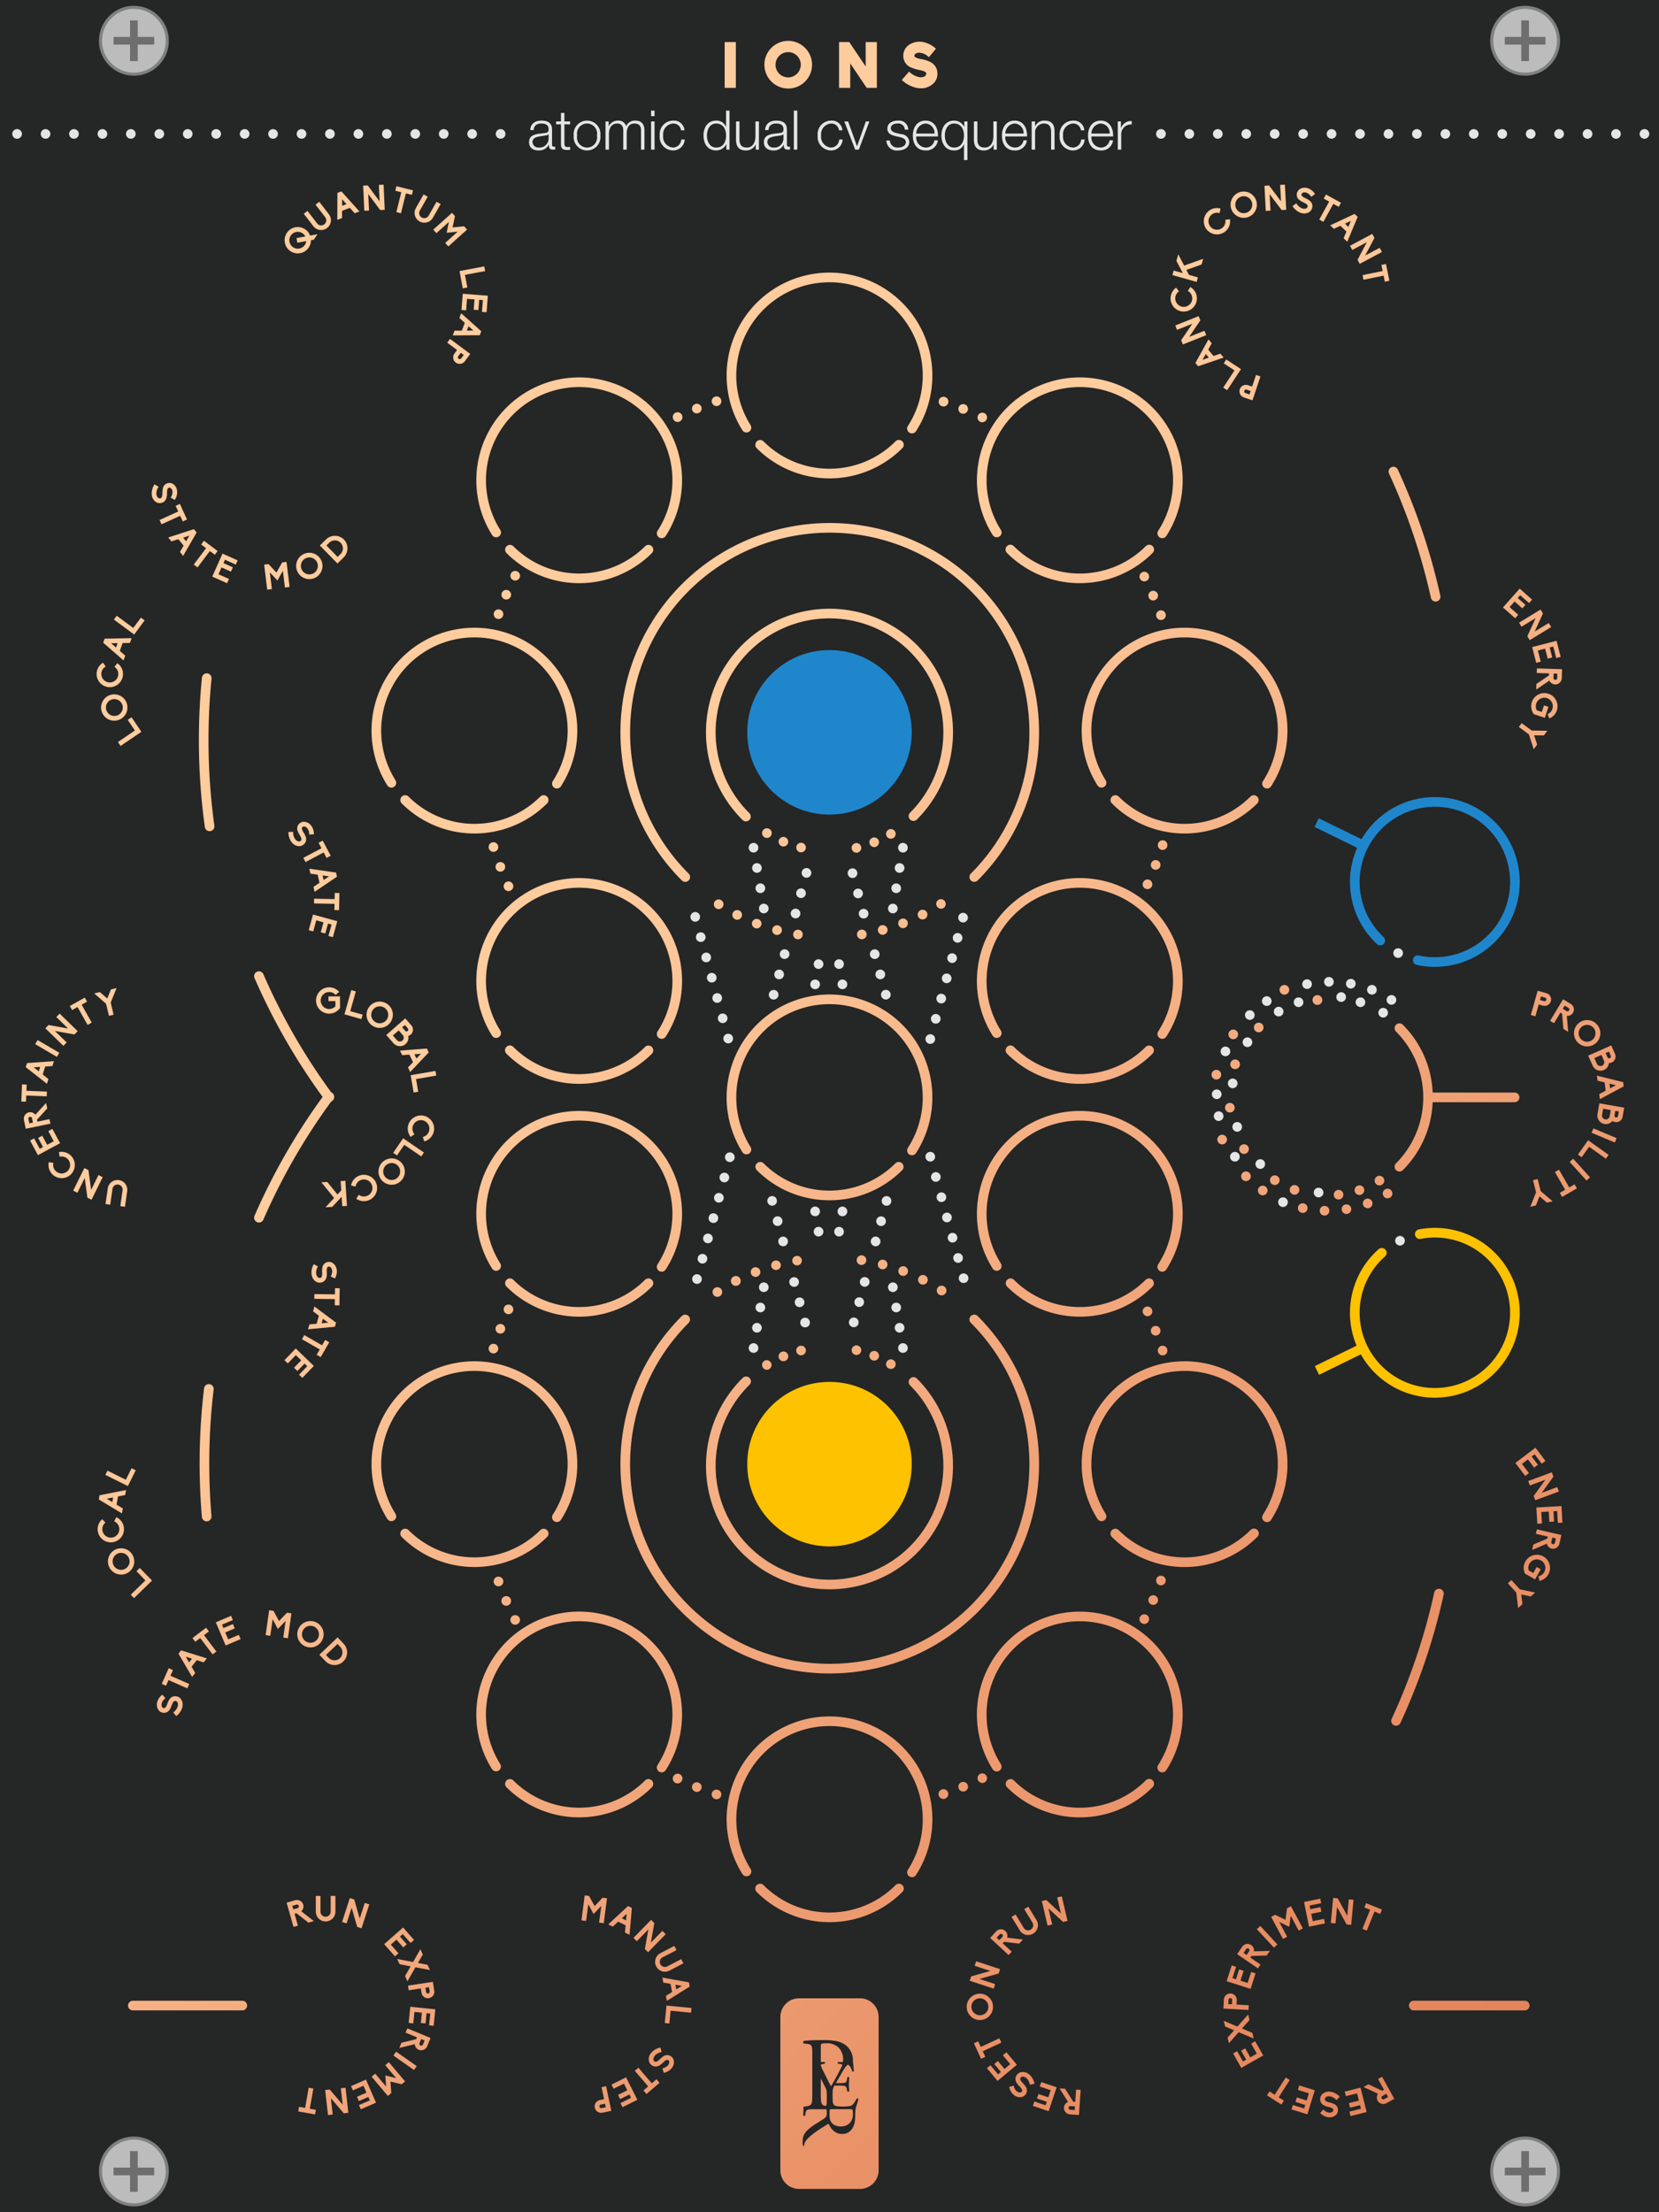 <svg id="Layer_8" data-name="Layer 8" xmlns="http://www.w3.org/2000/svg" xmlns:xlink="http://www.w3.org/1999/xlink" width="285" height="380" viewBox="0 0 285 380">
  <defs>
    <linearGradient id="linear-gradient" x1="-21.337" y1="25.741" x2="305.543" y2="352.621" gradientUnits="userSpaceOnUse">
      <stop offset="0.385" stop-color="#ffcc9e"/>
      <stop offset="0.409" stop-color="#fdc89a"/>
      <stop offset="0.669" stop-color="#efa075"/>
      <stop offset="0.875" stop-color="#e5875e"/>
      <stop offset="1" stop-color="#e27e56"/>
    </linearGradient>
  </defs>
  <title>IonsBG-01</title>
  <rect x="2.536" y="1.868" width="279.134" height="374.627" style="fill: url(#linear-gradient)"/>
  <g>
    <path d="M64.467,175.55a1.455,1.455,0,1,0-.473-1.993A1.447,1.447,0,0,0,64.467,175.55Z" style="fill: #252626"/>
    <polygon points="206.594 61.793 207.657 61.426 207.143 60.812 206.594 61.793" style="fill: #252626"/>
    <path d="M183.569,362.06a.319.319,0,0,0,.294.337l.758.053.044-.631-.759-.052A.318.318,0,0,0,183.569,362.06Z" style="fill: #252626"/>
    <path d="M214.213,36.509a1.454,1.454,0,1,0-1.889-.793A1.449,1.449,0,0,0,214.213,36.509Z" style="fill: #252626"/>
    <path d="M213.76,67.123a.316.316,0,0,0,.189.396l.703.235.197-.594-.703-.234A.305.305,0,0,0,213.76,67.123Z" style="fill: #252626"/>
    <path d="M68.221,202.35a1.456,1.456,0,1,0-2.047-.181A1.452,1.452,0,0,0,68.221,202.35Z" style="fill: #252626"/>
    <path d="M103.212,361.512a.306.306,0,0,0-.233.365.315.315,0,0,0,.362.246l.724-.152-.128-.611Z" style="fill: #252626"/>
    <path d="M211.381,343.226a.315.315,0,0,0-.332.286l-.041.739.624.034.042-.738A.308.308,0,0,0,211.381,343.226Z" style="fill: #252626"/>
    <path d="M68.489,176.998l-.996.875.715.813a.673.673,0,0,0,.932.047.663.663,0,0,0,.068-.918Z" style="fill: #252626"/>
    <polygon points="72.319 181.007 71.196 181.095 71.541 181.821 72.319 181.007" style="fill: #252626"/>
    <path d="M69.549,176.066l-.461.405.521.595a.305.305,0,0,0,.43.028.319.319,0,0,0,.031-.434Z" style="fill: #252626"/>
    <polygon points="19.291 258.01 19.43 257.221 18.325 257.434 19.291 258.01" style="fill: #252626"/>
    <polygon points="107.651 328.741 106.828 329.508 107.549 329.862 107.651 328.741" style="fill: #252626"/>
    <polygon points="58.774 34.226 58.773 35.351 59.523 35.065 58.774 34.226" style="fill: #252626"/>
    <path d="M22.095,267.532a1.456,1.456,0,1,0-.612,1.957A1.452,1.452,0,0,0,22.095,267.532Z" style="fill: #252626"/>
    <polygon points="80.485 56.034 80.2 56.784 81.326 56.782 80.485 56.034" style="fill: #252626"/>
    <polygon points="6.666 184.03 6.901 183.264 5.78 183.338 6.666 184.03" style="fill: #252626"/>
    <polygon points="32.533 92.006 31.462 92.356 31.968 92.979 32.533 92.006" style="fill: #252626"/>
    <polygon points="19.931 111.23 20.205 110.477 19.08 110.495 19.931 111.23" style="fill: #252626"/>
    <path d="M58.454,95.207a1.369,1.369,0,1,0-1.914-1.955l-.46.451,1.913,1.955Z" style="fill: #252626"/>
    <path d="M50.336,42.46a1.453,1.453,0,0,0,2.019-.365,1.403,1.403,0,0,0,.241-.682l-1.517.281-.143-.8,1.515-.277a1.426,1.426,0,0,0-.471-.539,1.447,1.447,0,1,0-1.645,2.382Z" style="fill: #252626"/>
    <polygon points="32.482 285.548 32.981 284.921 31.909 284.581 32.482 285.548" style="fill: #252626"/>
    <path d="M51.334,327.381a.317.317,0,0,0-.391-.218l-.73.208.174.607.73-.207A.318.318,0,0,0,51.334,327.381Z" style="fill: #252626"/>
    <path d="M169.791,344.699a1.456,1.456,0,1,0-1.428,1.471A1.452,1.452,0,0,0,169.791,344.699Z" style="fill: #252626"/>
    <path d="M79.223,61.567l.443-.595-.502-.374-.443.595a.305.305,0,0,0,.066.429A.315.315,0,0,0,79.223,61.567Z" style="fill: #252626"/>
    <path d="M269.549,173.564a.318.318,0,0,0-.107-.434l-.65-.393-.326.54.65.393A.317.317,0,0,0,269.549,173.564Z" style="fill: #252626"/>
    <path d="M265.43,171.368l-.713-.199-.168.603.713.2a.308.308,0,0,0,.377-.217A.318.318,0,0,0,265.43,171.368Z" style="fill: #252626"/>
    <path d="M275.207,183.058a.664.664,0,0,0,.34-.855l-.439-.995-1.213.536.438.989A.676.676,0,0,0,275.207,183.058Z" style="fill: #252626"/>
    <path d="M273.614,178.567a1.447,1.447,0,1,0-2.049-.111A1.454,1.454,0,0,0,273.614,178.567Z" style="fill: #252626"/>
    <path d="M266.738,265.241a.316.316,0,0,0,.379-.234l.171-.74-.616-.143-.171.74A.316.316,0,0,0,266.738,265.241Z" style="fill: #252626"/>
    <path d="M267.183,116.782a.319.319,0,0,0,.326-.306l.024-.759-.632-.021-.024.759A.318.318,0,0,0,267.183,116.782Z" style="fill: #252626"/>
    <path d="M72.653,351.2l.289-.701-.585-.24-.287.701a.315.315,0,1,0,.583.24Z" style="fill: #252626"/>
    <path d="M0,0V380H285V0ZM278.932,186.614l-4.09,2.195-.107-.868,1.104-.585-.178-1.424-1.215-.303-.107-.862,4.502,1.117Zm-1.484-5.57a1.118,1.118,0,0,1-.564,1.459,1.155,1.155,0,0,1-.488.098,1.394,1.394,0,0,1-.096.387,1.426,1.426,0,0,1-.764.811,1.449,1.449,0,0,1-1.119.023,1.408,1.408,0,0,1-.479-.301,1.334,1.334,0,0,1-.332-.459l-.766-1.734,3.959-1.751Zm-6.305-5.241a2.264,2.264,0,1,1-.174,3.188A2.266,2.266,0,0,1,271.143,175.802Zm-1.293-3.348a1.119,1.119,0,0,1,.375,1.518,1.122,1.122,0,0,1-1.059.531l.23,2.729-.82-.496-.223-2.604-.295-.18-1.094,1.81-.676-.408,2.234-3.702Zm-7.038,82.71-.282-.764,4.06-1.496.273.74-1.995,2.775,2.657-.979.282.764-4.06,1.498-.271-.738,1.998-2.783Zm-23.001-77.976a.829.829,0,0,1,1.172-1.172,17.536,17.536,0,0,1,5.135,11.655h14.076a.828.828,0,0,1,0,1.656H246.119a17.532,17.532,0,0,1-5.136,11.682.829.829,0,0,1-1.172-1.172,16.014,16.014,0,0,0,0-22.649ZM263.356,202.726l.797-.199.521,2.075,2.045,1.742-.965.242-1.283-1.088-.615,1.564-.963.24.984-2.502Zm1.691-29.989-.713-.199-.57,2.029-.777-.217,1.168-4.167,1.49.419a1.1,1.1,0,0,1,.672.528,1.103,1.103,0,0,1-1.27,1.606Zm1.268-49.398-.146.073-.313-.738.125-.066a1.397,1.397,0,0,0,.705-.838,1.459,1.459,0,0,0-2.772-.913,1.475,1.475,0,0,0,.1,1.153l.855.282.371-1.127.768.254-.62,1.882-1.895-.624-.025-.04a2.289,2.289,0,0,1-.315-2.032,2.265,2.265,0,0,1,4.302,1.419,2.242,2.242,0,0,1-.441.776A2.217,2.217,0,0,1,266.315,123.338Zm-3.183,2.145,2.69.04-.592.804-1.683-.023.521,1.6-.588.798-.835-2.558-1.724-1.27.486-.661Zm.638,123.197,1.725,2.27-.629.477-1.232-1.619-.508.385,1.074,1.414-.643.488-1.074-1.412-1.025.779,1.199,1.576-.639.486-1.691-2.225Zm4.528-132.179a1.121,1.121,0,0,1-1.141,1.07,1.121,1.121,0,0,1-.981-.664l-2.269,1.537.03-.96,2.164-1.468.011-.347-2.113-.067.025-.789,4.323.14Zm-.189-3.668-.765.196-.507-1.97-.618.159.442,1.717-.782.201-.442-1.717-1.247.32.494,1.918-.776.2-.696-2.706,4.188-1.078Zm-3.046-7.453-1.421,3.109,2.418-1.475.424.694-3.693,2.255-.408-.67,1.422-3.118-2.422,1.479-.424-.694,3.693-2.254Zm-3.994-4.273,2.131,1.893-.524.591-1.521-1.352-.424.478,1.327,1.178-.537.603-1.327-1.177-.854.963,1.481,1.314-.533.601-2.09-1.855Zm-22.04-20.852a.826.826,0,0,1,1.099.405,107.188,107.188,0,0,1,7.306,21.66.828.828,0,0,1-.629.988.819.819,0,0,1-.181.02.828.828,0,0,1-.808-.648,105.566,105.566,0,0,0-7.192-21.326A.827.827,0,0,1,239.029,80.255Zm-5.219,124.968a.83.83,0,1,1,.514-1.054.927.927,0,0,1,.044.27A.829.829,0,0,1,233.809,205.224Zm.85.718a.83.83,0,0,1,1.066.481.805.805,0,0,1,.055.292.828.828,0,1,1-1.121-.773Zm.708,122.109-.985-.398.3-.742,2.726,1.103-.301.744-.985-.4-1.322,3.267-.754-.306Zm1.927-124.495a.708.708,0,0,1-.155.05.736.736,0,0,1-.16.017.836.836,0,0,1-.585-.243,1.142,1.142,0,0,1-.105-.127.692.692,0,0,1-.072-.143.858.858,0,0,1-.05-.155.822.822,0,0,1,.227-.746.838.838,0,0,1,.585-.243.829.829,0,0,1,.585.243.767.767,0,0,1,.105.122,1.178,1.178,0,0,1,.077.143c.017.05.033.105.044.155a.821.821,0,0,1,.017.16.851.851,0,0,1-.243.591,1.19,1.19,0,0,1-.127.1A.744.744,0,0,1,237.294,203.556Zm.491.873a.703.703,0,0,1,.127-.099.716.716,0,0,1,.143-.078.743.743,0,0,1,.155-.05.808.808,0,0,1,.16-.017.828.828,0,0,1,.585.243.838.838,0,0,1,.243.585.992.992,0,0,1-.061.32,1.126,1.126,0,0,1-.077.138.491.491,0,0,1-.105.127.827.827,0,0,1-.585.243.811.811,0,0,1-.16-.016.513.513,0,0,1-.155-.044,1.151,1.151,0,0,1-.143-.078.76.76,0,0,1-.127-.105.471.471,0,0,1-.099-.127.484.484,0,0,1-.077-.138.761.761,0,0,1-.05-.16A.83.83,0,0,1,237.786,204.429Zm.9-156.197-.785.161-.213-1.041-3.449.705-.164-.798,3.451-.704-.213-1.042.785-.16ZM236.116,40.878,234.516,43.902l2.5-1.334.385.719-3.82,2.039-.369-.692L234.813,41.6,232.307,42.938l-.385-.719,3.82-2.039Zm-6.078,165.162a.828.828,0,1,1,.735-.911.512.512,0,0,1,.005.088A.826.826,0,0,1,230.037,206.04Zm1.132.851a.827.827,0,0,1,.955.679.588.588,0,0,1,.011.138.826.826,0,1,1-.966-.817ZM229.807,326.084l1.641,2.995.264-2.816.811.075-.404,4.304-.779-.073-1.646-3.002L229.428,330.39l-.81-.075.403-4.304Zm3.428-288.83-1.787,4.271-.631-.604.488-1.147-1.033-.991-1.131.529-.625-.602,4.189-1.965Zm-5.832-3.142.389-.702,2.576,1.421-.387.702-.932-.514-1.703,3.09-.713-.395,1.703-3.088Zm-.592,292.033.156.774-1.995.404.126.625,1.74-.352.16.792-1.739.352.257,1.264,1.941-.395.159.787-2.74.555-.858-4.24Zm-3.191-117.818a.828.828,0,1,1,1.005-.812,1.023,1.023,0,0,1-.016.182A.828.828,0,0,1,223.62,208.328Zm3.904.475a.829.829,0,1,1,.845-.828v.022A.826.826,0,0,1,227.525,208.803Zm-.375-37.129a.417.417,0,0,1,.006.083.841.841,0,1,1-.006-.083ZM222.702,34.934l.086.129a1.99,1.99,0,0,0,.752.67l.006.002a1.472,1.472,0,0,0,.258.096.963.963,0,0,0,.416.016.471.471,0,0,0,.414-.353.363.363,0,0,0-.121-.363,1.794,1.794,0,0,0-.504-.319,4.321,4.321,0,0,1-.875-.526,1.269,1.269,0,0,1-.32-.524,1.146,1.146,0,0,1-.006-.603,1.23,1.23,0,0,1,.371-.603,1.427,1.427,0,0,1,.621-.282,1.67,1.67,0,0,1,.74.022,2.591,2.591,0,0,1,.305.102,2.452,2.452,0,0,1,.977.808l.088.122-.652.481-.09-.122a1.524,1.524,0,0,0-.828-.615.942.942,0,0,0-.385-.015.433.433,0,0,0-.359.291.322.322,0,0,0,.084.329,1.693,1.693,0,0,0,.506.333c.035.015.078.038.123.062a2.786,2.786,0,0,1,.742.456,1.224,1.224,0,0,1,.355.539,1.164,1.164,0,0,1,.014.624,1.241,1.241,0,0,1-.389.647,1.499,1.499,0,0,1-.658.299,1.57,1.57,0,0,1-.762-.028,2.123,2.123,0,0,1-.412-.153,2.793,2.793,0,0,1-1.076-.933l-.086-.129Zm-1.092,169.174a.827.827,0,1,1,.503,1.06A.827.827,0,0,1,221.61,204.108Zm-.2-34.409a.835.835,0,0,1,.066.32.83.83,0,1,1-.066-.32Zm-3.753,91.76a.828.828,0,0,1-.694-1.277,16.017,16.017,0,1,0-27.038-.18.829.829,0,1,1-1.404.881,17.673,17.673,0,1,1,29.833.197A.824.824,0,0,1,217.657,261.458Zm1.794,72.543-.596.554-2.944-3.169.597-.554Zm-47.646,4.246-.245.745-3.3.938,2.699.889-.255.773-4.114-1.354.247-.751,3.292-.934-2.693-.887.256-.774Zm-3.406-33.552a.828.828,0,0,1,.721,1.49.779.779,0,0,1-.36.08.843.843,0,0,1-.75-.46A.834.834,0,0,1,168.399,304.695Zm7.33,28.465-.651.701-2.592-.309-.234.252,1.549,1.437-.537.578-3.168-2.936,1.053-1.136a1.117,1.117,0,0,1,1.56-.059,1.12,1.12,0,0,1,.305,1.143Zm1.637-2.911-1.409-2.309.695-.425,1.408,2.309a1.679,1.679,0,0,1,.201,1.274,1.705,1.705,0,0,1-.766,1.043,1.683,1.683,0,0,1-2.313-.56l-1.409-2.309.689-.421,1.409,2.309a.875.875,0,1,0,1.494-.912ZM142.542,287.456a35.957,35.957,0,0,1-25.436-61.371.829.829,0,1,1,1.172,1.172,34.299,34.299,0,1,0,48.517-.01.829.829,0,1,1,1.172-1.172A35.957,35.957,0,0,1,142.542,287.456Zm-27.359,53.316-1.23-.22-.166-.853,4.565.811.141.722-3.93,2.465-.167-.859,1.061-.657Zm-5.779-7.324-.582-.57,3.025-3.097.566.553-.61,3.365,1.981-2.026.581.569-3.025,3.097-.562-.548.61-3.375Zm4.043,2.06,2.396-1.251.374.716-2.397,1.251a.875.875,0,1,0,.812,1.551l2.396-1.251.376.722-2.396,1.252a1.685,1.685,0,0,1-1.284.115,1.709,1.709,0,0,1-.99-.834A1.682,1.682,0,0,1,113.447,335.507Zm2.213-30.351a.825.825,0,1,1,1.489.71.827.827,0,0,1-.739.479.775.775,0,0,1-.36-.09v.01A.827.827,0,0,1,115.66,305.156ZM81.5,235.484a16.019,16.019,0,0,0-13.576,24.518.829.829,0,1,1-1.404.881,17.673,17.673,0,1,1,29.833.197.828.828,0,0,1-1.391-.898,16.02,16.02,0,0,0-13.462-24.697ZM73.446,337.503l.413.898-2.485-.481-1.379,2.417-.413-.898.959-1.676-1.899-.369-.413-.899,2.733.527,1.254-2.197.416.903-.829,1.455Zm.92,2.925.232,1.53a1.109,1.109,0,0,1-.205.83,1.124,1.124,0,0,1-.726.441,1.11,1.11,0,0,1-1.26-.938l-.112-.732-2.083.316-.121-.799Zm-3.829-6.675-1.346-1.526-.479.422,1.173,1.33-.605.535L68.106,333.183l-.967.852,1.311,1.486-.602.53-1.849-2.098,3.245-2.86,1.885,2.138ZM50.82,232.776l-1.375,1.422-.577-.556,1.94-2.009,3.107,3.002L51.939,236.683l-.567-.548,1.412-1.463-.459-.443-1.23,1.275-.58-.561,1.231-1.275ZM54.308,218.658a1.565,1.565,0,0,0,.037.272.968.968,0,0,0,.182.375.474.474,0,0,0,.507.199.363.363,0,0,0,.262-.278,1.799,1.799,0,0,0,.047-.595,4.375,4.375,0,0,1,.053-1.021,1.269,1.269,0,0,1,.313-.529,1.121,1.121,0,0,1,.529-.288,1.231,1.231,0,0,1,.706.043,1.448,1.448,0,0,1,.542.416,1.669,1.669,0,0,1,.327.664,3.13,3.13,0,0,1,.055.318,2.46,2.46,0,0,1-.255,1.241l-.066.136-.732-.351.066-.136a1.529,1.529,0,0,0,.153-1.021.937.937,0,0,0-.168-.346.436.436,0,0,0-.428-.182.325.325,0,0,0-.249.23,1.66,1.66,0,0,0-.057.604c.004.037.004.087.004.137a2.796,2.796,0,0,1-.054.871,1.222,1.222,0,0,1-.311.565,1.122,1.122,0,0,1-.544.305,1.231,1.231,0,0,1-.755-.037,1.497,1.497,0,0,1-.572-.44,1.575,1.575,0,0,1-.334-.688,2.322,2.322,0,0,1-.059-.436,2.782,2.782,0,0,1,.318-1.389l.073-.137.718.372-.072.137a1.994,1.994,0,0,0-.238.98ZM51.526,143.507a4.326,4.326,0,0,1-.444-.921,1.287,1.287,0,0,1,.021-.615,1.127,1.127,0,0,1,.327-.507,1.221,1.221,0,0,1,.64-.3,1.435,1.435,0,0,1,.676.105,1.668,1.668,0,0,1,.605.426,3.169,3.169,0,0,1,.2.253,2.47,2.47,0,0,1,.371,1.212l.006.15-.811.044-.007-.151a1.524,1.524,0,0,0-.354-.97.951.951,0,0,0-.313-.224.439.439,0,0,0-.463.045.326.326,0,0,0-.107.322,1.648,1.648,0,0,0,.238.557,1.145,1.145,0,0,1,.068.119,2.776,2.776,0,0,1,.372.789,1.229,1.229,0,0,1-.002.646,1.125,1.125,0,0,1-.331.527,1.224,1.224,0,0,1-.681.328,1.481,1.481,0,0,1-.714-.111,1.565,1.565,0,0,1-.622-.443,2.157,2.157,0,0,1-.26-.354,2.768,2.768,0,0,1-.387-1.371l-.003-.155.81-.018.002.154a1.999,1.999,0,0,0,.261.975l.004.005a1.371,1.371,0,0,0,.164.222.959.959,0,0,0,.338.242.47.47,0,0,0,.54-.068.364.364,0,0,0,.098-.369A1.79,1.79,0,0,0,51.526,143.507Zm.617-48.327a2.262,2.262,0,1,1-1.037,3.029A2.266,2.266,0,0,1,52.143,95.18Zm3.082,50.529-.498-.941.711-.375,1.375,2.604-.711.375-.497-.941-3.119,1.646-.381-.721Zm-1.279,9.475.018-.813,3.523.073.022-1.062.802.018-.062,2.939-.801-.018.022-1.062Zm.099-1.99-.196-.854,1.039-.693-.321-1.398-1.238-.178-.194-.848,4.592.655.164.717Zm-.27,3.898,4.166,1.145-.753,2.744-.762-.209.539-1.96-.615-.169-.469,1.709-.779-.214.47-1.708-1.24-.342-.524,1.908-.772-.213Zm2.765,12.505a2.23,2.23,0,0,1,.875.172,2.158,2.158,0,0,1,.732.487l.115.114-.598.532-.104-.097a1.391,1.391,0,0,0-1.016-.401,1.458,1.458,0,0,0,.018,2.916,1.478,1.478,0,0,0,1.059-.462l-.004-.899-1.186.007-.004-.807,1.979-.012.012,1.991-.029.038a2.292,2.292,0,0,1-1.824.944,2.262,2.262,0,0,1-.025-4.524Zm2.086,34.885-.104-1.602.809-.051.273,4.317-.805.052-.104-1.619L57.077,207.309l-1.164.073,1.486-1.599-2.188-2.69,1.012-.065,1.752,2.153Zm-4.629,18.622.011-.815,3.527.049.014-1.064.804.012-.041,2.943-.803-.012.015-1.063Zm.396,4.283.389-1.381-1.002-.749.234-.837,3.717,2.775-.199.708-4.619.438.237-.843Zm.942,3.702.529-.923.695.399-1.464,2.551-.694-.399.529-.922-3.058-1.754.405-.706Zm-4.011,48.581a2.264,2.264,0,1,1,.95,3.049A2.266,2.266,0,0,1,51.325,279.67Zm6.672,1.589,1.002,1.052a2.164,2.164,0,1,1-3.133,2.984l-1.003-1.051Zm2.1,44.774.752.244.947,3.283.873-2.693.774.251-1.334,4.115-.746-.241-.95-3.292-.877,2.699-.773-.251Zm3.262-119.863a2.247,2.247,0,0,1-1.033.149,2.212,2.212,0,0,1-.988-.326l-.137-.077.428-.687.131.079a1.433,1.433,0,0,0,1.299.11,1.46,1.46,0,1,0-1.947-1.738l-.041.142-.775-.202.045-.15A2.244,2.244,0,0,1,61.682,201.961a2.22,2.22,0,0,1,1.73.024,2.074,2.074,0,0,1,.721.492,2.172,2.172,0,0,1,.494.752A2.269,2.269,0,0,1,63.358,206.17ZM78.915,54.62l.308-.812,3.454,3.09-.261.688-4.637.028.311-.819h1.248l.508-1.341Zm1.873,6.178-.925,1.244a1.11,1.11,0,1,1-1.781-1.325l.442-.595L76.832,58.864l.481-.649Zm.712,47.029a17.675,17.675,0,0,1,14.853,27.252.828.828,0,0,1-1.391-.898,16.017,16.017,0,1,0-27.038-.18.829.829,0,1,1-1.404.881,17.677,17.677,0,0,1,14.98-27.055ZM142.542,89.839A35.957,35.957,0,0,1,167.967,151.22a.829.829,0,1,1-1.172-1.172,34.299,34.299,0,1,0-48.49.018.828.828,0,1,1-1.17,1.172A35.956,35.956,0,0,1,142.542,89.839ZM130.003,75.825a.831.831,0,0,1,1.172,0,16.014,16.014,0,0,0,22.649,0,.829.829,0,1,1,1.172,1.172,17.674,17.674,0,0,1-24.993,0A.829.829,0,0,1,130.003,75.825Zm68.436,27.245a.82.82,0,0,1-1.09-.43.829.829,0,0,1,.43-1.09.981.981,0,0,1,.33-.07.829.829,0,0,1,.33,1.59Zm.721,1.82a.906.906,0,0,1,.279-.05.831.831,0,1,1-.279.05Zm-2.21-5.11a.831.831,0,0,1-1.11-.37.822.822,0,0,1,.37-1.109.802.802,0,0,1,.37-.09.828.828,0,0,1,.37,1.569Zm1.046-4.783a17.674,17.674,0,0,1-24.993,0,.829.829,0,1,1,1.172-1.172,16.014,16.014,0,0,0,22.649,0,.829.829,0,1,1,1.172,1.172ZM216.816,177.086a.828.828,0,1,1,.011-1.171.827.827,0,0,1-.011,1.171Zm.58,26.73a.83.83,0,0,1,.204,1.154.829.829,0,1,1-.204-1.154Zm-1.4-65.819a17.674,17.674,0,0,1-24.993,0,.829.829,0,0,1,1.172-1.172,16.014,16.014,0,0,0,22.649,0,.829.829,0,0,1,1.172,1.172Zm-6.349,56.977a.832.832,0,0,1,1.077.464.747.747,0,0,1,.061.304.838.838,0,0,1-.519.773.83.83,0,0,1-.619-1.541Zm-.851-9.554a.829.829,0,1,1,.994-.812.852.852,0,0,1-.017.166A.833.833,0,0,1,208.797,185.42Zm1.662,4.943v-.006a.827.827,0,0,1,1.646-.166l.005-.005c0,.033.006.061.006.088a.831.831,0,0,1-1.657.088Zm.718-13.144a.826.826,0,0,1,1.513.458.844.844,0,0,1-.138.464.828.828,0,0,1-1.375-.923Zm.724,6.379a.828.828,0,1,1,1.11-.779.842.842,0,0,1-.05.281A.828.828,0,0,1,211.901,183.597Zm1.375,13.083a.831.831,0,0,1,1.143.265.836.836,0,0,1-.271,1.143.828.828,0,0,1-.872-1.408Zm.193,4.772a.83.83,0,1,1-.022,1.176A.84.84,0,0,1,213.469,201.452Zm-12.946-56.04a.848.848,0,0,1-1.051.55.84.84,0,0,1-.529-1.05.816.816,0,0,1,.79-.57,1.177,1.177,0,0,1,.25.03.829.829,0,0,1,.529,1.04Zm-2.761,2.86a.819.819,0,0,1,.771-.53,1.036,1.036,0,0,1,.3.05.838.838,0,0,1,.47,1.08.823.823,0,0,1-1.069.47A.814.814,0,0,1,197.762,148.273Zm.12,3.97a.83.83,0,1,1-1.51-.69h.01a.843.843,0,0,1,.75-.489.793.793,0,0,1,.34.08A.826.826,0,0,1,197.882,152.243Zm5.29,16.258a17.603,17.603,0,0,1-2.819,9.579.828.828,0,0,1-1.391-.898,16.017,16.017,0,1,0-27.038-.18.829.829,0,1,1-1.404.881,17.674,17.674,0,1,1,32.652-9.382Zm-4.939,59.313a.823.823,0,0,1,1.069.47.838.838,0,0,1-.47,1.08,1.037,1.037,0,0,1-.3.05.828.828,0,0,1-.3-1.6Zm-.761-1.801a.793.793,0,0,1-.34.08.843.843,0,0,1-.75-.489h-.01a.83.83,0,1,1,1.51-.69A.826.826,0,0,1,197.472,226.013Zm2,5.181a.848.848,0,0,1,1.051.55h-.011a.829.829,0,0,1-.529,1.04,1.177,1.177,0,0,1-.25.03.816.816,0,0,1-.79-.57A.84.84,0,0,1,199.472,231.193Zm.881-13.114a.828.828,0,0,1-1.391-.898,16.017,16.017,0,1,0-27.038-.18.829.829,0,1,1-1.404.881,17.673,17.673,0,1,1,29.833.197ZM173.003,179.825a.831.831,0,0,1,1.172,0,16.014,16.014,0,0,0,22.649,0,.829.829,0,0,1,1.172,1.172,17.674,17.674,0,0,1-24.993,0A.829.829,0,0,1,173.003,179.825ZM122.779,221.246a.829.829,0,0,1,.921,1.38.86.86,0,0,1-.46.14.83.83,0,0,1-.461-1.52Zm-.01-66.37a.823.823,0,0,1,1.141-.24.828.828,0,1,1-1.141.24Zm4.805,81.827a.829.829,0,1,1,1.166,1.178,19.562,19.562,0,1,0,27.591.072.829.829,0,0,1,1.172-1.172,21.217,21.217,0,1,1-29.929-.078Zm14.926-65.875a17.675,17.675,0,0,1,14.853,27.252.828.828,0,0,1-1.391-.898,16.017,16.017,0,1,0-27.038-.18.829.829,0,1,1-1.404.881,17.677,17.677,0,0,1,14.98-27.055Zm-16.601-14.041a.83.83,0,1,1,.74,1.199.802.802,0,0,1-.37-.09A.834.834,0,0,1,125.899,156.786Zm3.33,1.569a.823.823,0,0,1,1.54.58.827.827,0,0,1-.77.54.796.796,0,0,1-.3-.06A.816.816,0,0,1,129.229,158.355Zm1.818-15.686a.816.816,0,0,1,1.14-.26v-.01a.828.828,0,0,1,.26,1.149.811.811,0,0,1-.699.39.796.796,0,0,1-.44-.13A.825.825,0,0,1,131.047,142.669Zm3.243,17.316a.824.824,0,0,1-.8.61,1.539,1.539,0,0,1-.211-.02.832.832,0,0,1,.421-1.61H133.71A.828.828,0,0,1,134.29,159.985Zm-.464-15.726a.825.825,0,1,1,.761,1.15.713.713,0,0,1-.32-.07A.815.815,0,0,1,133.827,144.259ZM137.21,159.706a.825.825,0,0,1-.12,1.64.541.541,0,0,1-.13-.01.824.824,0,1,1,.25-1.63Zm-.393-14.317a.824.824,0,1,1,.8,1.021.691.691,0,0,1-.199-.021A.827.827,0,0,1,136.817,145.389Zm10.5,1.061a1.123,1.123,0,0,1-.18.02.834.834,0,0,1-.811-.64.827.827,0,1,1,.99.62Zm1.553,13.926a.81.81,0,0,1-.681.939.627.627,0,0,1-.14.021.816.816,0,0,1-.81-.7.825.825,0,1,1,1.63-.26Zm3.58-.851a.833.833,0,0,1-.591,1.011v.01a.833.833,0,0,1-.43-1.61A.853.853,0,0,1,152.45,159.525Zm.166-16.996a.818.818,0,0,1,1.131.279.832.832,0,0,1-.28,1.141.818.818,0,0,1-1.13-.28A.83.83,0,0,1,152.617,142.53Zm-2.119,2.909a.694.694,0,0,1-.311.07.833.833,0,0,1-.77-.52.825.825,0,1,1,1.08.449Zm4.333,12.397a.826.826,0,1,1,.6,1.54.8.8,0,0,1-.3.06.828.828,0,0,1-.77-.54A.816.816,0,0,1,154.83,157.836Zm3.27-1.47a.833.833,0,1,1-.35,1.119A.83.83,0,0,1,158.1,156.366ZM159.29,220.206a.839.839,0,0,1-.74.46.855.855,0,0,1-.38-.09.83.83,0,1,1,1.12-.37Zm-8.343,12.994a.833.833,0,0,1-.77.52.855.855,0,0,1-.311-.06.832.832,0,1,1,.631-1.54h-.011A.828.828,0,0,1,150.947,233.2Zm-.117-16.204a.822.822,0,0,1,1.01-.59.829.829,0,0,1-.21,1.63.78.78,0,0,1-.21-.03A.816.816,0,0,1,150.83,216.996Zm1.507,16.904a.816.816,0,0,1,1.13-.28.823.823,0,0,1-.431,1.53.877.877,0,0,1-.43-.12A.814.814,0,0,1,152.337,233.9Zm-9.837-27.728a17.554,17.554,0,0,1-12.497-5.176.829.829,0,0,1,1.172-1.172,16.014,16.014,0,0,0,22.649,0,.829.829,0,0,1,1.172,1.172A17.552,17.552,0,0,1,142.5,206.172Zm5.38,11.103a.823.823,0,0,1-.7-.939.84.84,0,0,1,.94-.7A.83.83,0,0,1,148,217.286.455.455,0,0,1,147.88,217.275Zm.057,14.834a.829.829,0,0,1-.8.64.574.574,0,0,1-.19-.021.826.826,0,1,1,.99-.619Zm-10.52-.931a.828.828,0,0,1,1,.601.819.819,0,0,1-.601,1v.01a1.377,1.377,0,0,1-.2.02.841.841,0,0,1-.81-.63A.828.828,0,0,1,137.417,231.179Zm-1.308-14.513a.827.827,0,0,1,1.631-.271.836.836,0,0,1-.681.96c-.05,0-.09.011-.14.011A.833.833,0,0,1,136.109,216.666Zm-3.6.88a.83.83,0,0,1,1.6-.44.832.832,0,0,1-.58,1.02.845.845,0,0,1-.22.03A.831.831,0,0,1,132.51,217.546Zm-.333,17.614a.75.75,0,0,1-.43.13.829.829,0,0,1-.711-.4.819.819,0,0,1,.271-1.13v-.01a.829.829,0,0,1,.87,1.41Zm2.08-2.931a.827.827,0,1,1,.649,1.521.742.742,0,0,1-.319.07.836.836,0,0,1-.771-.511A.82.82,0,0,1,134.257,232.229Zm-4.158-12.954a.802.802,0,0,1-.3.061.831.831,0,0,1-.31-1.601.828.828,0,1,1,.609,1.54Zm24.28-1.229a.829.829,0,1,1,.77,1.12,1.07,1.07,0,0,1-.29-.05A.841.841,0,0,1,154.38,218.046Zm-27.57,2.729a.744.744,0,0,1-.38.101.844.844,0,1,1,.38-.101Zm35.3-64.81a.835.835,0,0,1-.449.13.828.828,0,0,1-.45-1.52.828.828,0,0,1,.899,1.39Zm.341,66.17a.835.835,0,0,1-1.141.24.846.846,0,0,1-.25-1.15.831.831,0,0,1,1.391.91Zm-4.947-81.348a.829.829,0,0,1-1.172-1.172,19.561,19.561,0,1,0-27.591.071.829.829,0,0,1-1.166,1.178,21.218,21.218,0,1,1,29.929-.077ZM99.5,192.484a16.019,16.019,0,0,0-13.576,24.518.829.829,0,1,1-1.404.881,17.673,17.673,0,1,1,29.833.197.828.828,0,0,1-1.391-.898,16.02,16.02,0,0,0-13.462-24.697Zm-12.76,36.062a.843.843,0,0,1-.78.53.918.918,0,0,1-.29-.051.829.829,0,1,1,1.06-.479Zm-1.181,3.36a.833.833,0,0,1-.79.579.758.758,0,0,1-.25-.04.828.828,0,1,1,1.04-.539Zm1.04-7.33a.815.815,0,0,1,1.09-.41.831.831,0,0,1,.42,1.09h-.01a.815.815,0,0,1-.75.49.686.686,0,0,1-.34-.08A.817.817,0,0,1,86.6,224.576ZM70.334,181.155l-1.246.096-.373-.785,4.625-.355.314.664-3.189,3.37-.377-.791.863-.901Zm.238-3.453a1.178,1.178,0,0,1-.438.239,1.366,1.366,0,0,1,.025.398,1.433,1.433,0,0,1-.486,1.003,1.45,1.45,0,0,1-1.062.358,1.429,1.429,0,0,1-.547-.144,1.354,1.354,0,0,1-.453-.339l-1.254-1.427,3.256-2.86,1.061,1.207a1.121,1.121,0,0,1-.102,1.563Zm-1.566,22.075a2.264,2.264,0,1,1-3.182-.263A2.265,2.265,0,0,1,69.006,199.777Zm.445-3.128-1.244,1.823-.656-.448,1.703-2.497,3.576,2.441-.459.672Zm3.184-1.348.145-.047a1.431,1.431,0,0,0,.916-.93,1.459,1.459,0,1,0-2.58.386l.082.122-.652.466-.086-.132a2.236,2.236,0,0,1-.301-1.996,2.225,2.225,0,0,1,1.127-1.314,2.102,2.102,0,0,1,.84-.238,2.166,2.166,0,0,1,.895.101,2.264,2.264,0,0,1,.9,3.747,2.245,2.245,0,0,1-.885.55l-.146.055Zm-1.164-9.942.375,2.173-.783.136-.514-2.973,4.26-.738.139.802Zm-2.468-47.362a.829.829,0,0,1,1.172-1.172,16.014,16.014,0,0,0,22.649,0,.829.829,0,0,1,1.172,1.172,17.674,17.674,0,0,1-24.993,0Zm16.667,10.134a.918.918,0,0,1,.29-.051.843.843,0,0,1,.78.53h-.011a.825.825,0,1,1-1.06-.479Zm-.65-1.841a.828.828,0,1,1-.5-1.579.758.758,0,0,1,.25-.04.833.833,0,0,1,.79.579A.822.822,0,0,1,85.02,146.289Zm1.99,5.2a.686.686,0,0,1,.34-.08.815.815,0,0,1,.75.49h.01a.831.831,0,0,1-.42,1.09.823.823,0,1,1-.68-1.5Zm-.006,28.335a.831.831,0,0,1,1.172,0,16.014,16.014,0,0,0,22.649,0,.829.829,0,0,1,1.172,1.172,17.674,17.674,0,0,1-24.993,0A.829.829,0,0,1,87.003,179.825Zm27.35-1.745a.828.828,0,0,1-1.391-.898,16.017,16.017,0,1,0-27.038-.18.829.829,0,1,1-1.404.881,17.673,17.673,0,1,1,29.833.197Zm-2.356-83.083a17.674,17.674,0,0,1-24.993,0,.829.829,0,0,1,1.172-1.172,16.014,16.014,0,0,0,22.649,0,.829.829,0,0,1,1.172,1.172ZM89.25,99.27a.83.83,0,0,1-1.12.36.817.817,0,0,1-.36-1.11.808.808,0,0,1,.74-.45.845.845,0,0,1,.37.09A.831.831,0,0,1,89.25,99.27Zm-2.28,2.06a.788.788,0,0,1,.33.07.82.82,0,0,1,.43,1.09.828.828,0,1,1-.76-1.16Zm-.55,4.46h-.01a.826.826,0,1,1-.771-1.119.912.912,0,0,1,.28.05A.843.843,0,0,1,86.42,105.789ZM66.412,172.382a2.26,2.26,0,1,1-3.113.748A2.269,2.269,0,0,1,66.412,172.382ZM87.003,220.996a.829.829,0,0,1,1.172-1.172,16.014,16.014,0,0,0,22.649,0,.829.829,0,0,1,1.172,1.172,17.674,17.674,0,0,1-24.993,0Zm86,0a.829.829,0,0,1,1.172-1.172,16.014,16.014,0,0,0,22.649,0,.829.829,0,0,1,1.172,1.172,17.674,17.674,0,0,1-24.993,0Zm45.293-18.716a.826.826,0,0,1,1.524.447.827.827,0,1,1-1.524-.447Zm.057-67.201a.828.828,0,0,1-1.391-.898,16.017,16.017,0,1,0-27.038-.18.829.829,0,1,1-1.404.881,17.673,17.673,0,1,1,29.833.197Zm-16.149-78.415-.301-.755,4.012-1.603.293.728-1.922,2.832,2.633-1.051.301.755-4.014,1.603-.293-.733,1.918-2.824Zm6.271,4.489,1.182-.402.559.666-4.385,1.498-.473-.563,2.246-4.057.561.671-.609,1.088Zm1.752,1.261.438-.667,2.527,1.657-2.373,3.621-.682-.447,1.936-2.954Zm7.781-30.55,2.061,2.725-.15-2.826.812-.044.23,4.319-.783.041L218.11,33.349l.152,2.832-.812.044-.23-4.318ZM215.166,68.764l-1.471-.49a1.109,1.109,0,0,1-.645-.561,1.105,1.105,0,0,1,1.348-1.543l.703.235.668-2.001.768.256Zm-2.367-35.69a2.258,2.258,0,1,1-1.225,2.952A2.263,2.263,0,0,1,212.799,33.074ZM207.567,36.306a2.262,2.262,0,0,1,1.959-.517l.152.026-.168.79-.148-.031a1.435,1.435,0,0,0-1.26.336,1.458,1.458,0,1,0,2.418.975l-.008-.147.795-.071.008.155a2.234,2.234,0,0,1-.752,1.874,2.234,2.234,0,0,1-1.635.562,2.072,2.072,0,0,1-.842-.22,2.173,2.173,0,0,1-.719-.538A2.266,2.266,0,0,1,207.567,36.306Zm-5.941,10.164,1.564.441L202.096,44.807l.318-1.123,1.012,1.937,3.27-1.168-.275.978-2.615.936.443.846,1.545.437-.221.778-4.166-1.178Zm-.338,3.872a2.225,2.225,0,0,1,.629-.828l.115-.103.51.625-.115.097a1.433,1.433,0,0,0-.525,1.192,1.457,1.457,0,1,0,2.271-1.278l-.119-.086.439-.666.127.091a2.246,2.246,0,0,1,.992,1.756,2.232,2.232,0,0,1-.582,1.627,2.074,2.074,0,0,1-.697.521,2.172,2.172,0,0,1-.869.226,2.256,2.256,0,0,1-2.176-3.173ZM168.01,71.35a.843.843,0,0,1,.75-.46.779.779,0,0,1,.36.08.828.828,0,0,1-.721,1.49A.834.834,0,0,1,168.01,71.35Zm17.491-6.522a17.675,17.675,0,0,1,14.853,27.252.828.828,0,0,1-1.391-.898,16.017,16.017,0,1,0-27.038-.18.829.829,0,1,1-1.404.881,17.677,17.677,0,0,1,14.98-27.055ZM164.7,69.93a.823.823,0,0,1,.77-.51.809.809,0,0,1,.31.06.827.827,0,1,1-1.079.45Zm-3.391-1.22a.826.826,0,0,1,.78-.561.875.875,0,0,1,.27.05.819.819,0,0,1,.511,1.05.826.826,0,1,1-1.561-.539Zm-18.809-21.883a17.675,17.675,0,0,1,14.853,27.252.828.828,0,0,1-1.391-.898,16.017,16.017,0,1,0-27.038-.18.829.829,0,1,1-1.404.881,17.677,17.677,0,0,1,14.98-27.055ZM124.49,7.229h1.922V15.096h-1.922ZM139.502,11.118a4.093,4.093,0,1,1-4.099-4.098A4.107,4.107,0,0,1,139.502,11.118Zm-1.934,0a2.17,2.17,0,1,0-2.165,2.177A2.192,2.192,0,0,0,137.568,11.118Zm8.494-.231v4.209h-1.922V7.229h1.757l2.817,4.188V7.229h1.922V15.096h-1.746Zm11.32,4.187a5.315,5.315,0,0,1-2.463-1.336l1.259-1.447a3.269,3.269,0,0,0,1.591.928,1.9,1.9,0,0,0,.42.055,1.299,1.299,0,0,0,.574-.121.574.574,0,0,0,.365-.508c0-.31-.574-.497-1.072-.597a7.556,7.556,0,0,1-1.745-.542,2.167,2.167,0,0,1-1.138-1.955,2.292,2.292,0,0,1,.408-1.281,2.558,2.558,0,0,1,1.017-.817l-.011.011a3.186,3.186,0,0,1,1.348-.298,3.764,3.764,0,0,1,.586.044,4.591,4.591,0,0,1,2.265,1.16l-1.216,1.458a2.438,2.438,0,0,0-1.657-.773,1.114,1.114,0,0,0-.508.11.458.458,0,0,0-.32.387c0,.299.397.442,1.038.574.066.022.144.022.222.045a5.815,5.815,0,0,1,1.491.475h-.012a2.201,2.201,0,0,1,1.216,2,2.323,2.323,0,0,1-.42,1.381,2.726,2.726,0,0,1-1.05.839,2.871,2.871,0,0,1-1.392.299A3.708,3.708,0,0,1,157.383,15.073ZM122.83,68.14a.847.847,0,0,1,.27-.05.836.836,0,0,1,.78.56.83.83,0,1,1-1.57.54A.823.823,0,0,1,122.83,68.14Zm-3.431,1.28A.664.664,0,0,1,119.71,69.35a.83.83,0,1,1-.771,1.149A.824.824,0,0,1,119.399,69.42ZM116.05,70.89v.01a.775.775,0,0,1,.36-.09.827.827,0,0,1,.739.479.825.825,0,1,1-1.489.71A.827.827,0,0,1,116.05,70.89Zm-16.549-6.062a17.675,17.675,0,0,1,14.853,27.252.828.828,0,0,1-1.391-.898,16.017,16.017,0,1,0-27.038-.18.829.829,0,1,1-1.404.881A17.677,17.677,0,0,1,99.5,64.828ZM83.588,53.636l-.788-.061.157-2.03-.637-.05L82.184,53.265l-.806-.062L81.516,51.433l-1.285-.1L80.078,53.309l-.801-.062.217-2.787,4.315.335Zm-.242-7.073-3.471.654.409,2.168-.783.147-.559-2.969,4.252-.802Zm-5.188-9.44-.414,1.95,1.983-.204.511.568L77.02,42.33l-.539-.601,2.15-1.936-1.903.192.396-1.868-2.152,1.934-.541-.602L77.651,36.558Zm-6.719-1.381,1.333-2.352.703.398-1.333,2.353a.875.875,0,1,0,1.522.861l1.331-2.351.709.4-1.333,2.352a1.68,1.68,0,0,1-1.016.793,1.705,1.705,0,0,1-1.283-.161A1.684,1.684,0,0,1,71.44,35.742ZM68.1,31.985l2.854.708-.193.778-1.032-.256-.848,3.419-.79-.195.848-3.42-1.032-.256ZM63.173,31.849l2.04,2.739-.13-2.826.812-.037.198,4.318-.782.035L63.266,33.334l.129,2.832-.812.037-.197-4.318ZM62.078,175.054l-2.902-.819,1.172-4.159.783.221-.957,3.395,2.121.599Zm-4.114-141.918.686-.261,3.101,3.448-.818.312-.829-.933-1.34.511-.006,1.249-.812.309Zm1.12,59.542a2.197,2.197,0,0,1-.071,3.1l-1.04,1.018L54.945,93.7,55.984,92.684A2.197,2.197,0,0,1,59.084,92.678ZM52.821,36.226l1.65,2.139a.875.875,0,1,0,1.385-1.069l-1.652-2.138.644-.497,1.652,2.138a1.679,1.679,0,0,1,.339,1.242,1.706,1.706,0,0,1-.646,1.12,1.683,1.683,0,0,1-2.359-.302L52.182,36.721Zm-3.527,3.755a2.232,2.232,0,0,1,1.453-.939,2.294,2.294,0,0,1,1.701.362,2.296,2.296,0,0,1,.823,1.063l1.278-.232-.65.94-.481.088a2.234,2.234,0,0,1-.079.596,2.262,2.262,0,1,1-4.045-1.878Zm-3.158,56.918,1.359,1.457.97-1.74.76-.094.522,4.297-.802.096-.35-2.871-.936,1.67-1.303-1.396.35,2.871-.803.098-.523-4.295ZM41.34,281.559,38.764,282.652l-1.69-3.985,2.625-1.114.31.728-1.876.795.25.588,1.635-.693.315.745-1.635.693.504,1.187,1.824-.773Zm-7.795,5.812-.539.68L30.657,284.059l.457-.576,4.424,1.384-.545.685-1.189-.379-.891,1.122ZM30.54,292.557a.473.473,0,0,0-.388-.381.364.364,0,0,0-.352.153,1.756,1.756,0,0,0-.274.528,4.399,4.399,0,0,1-.447.92,1.307,1.307,0,0,1-.494.365,1.147,1.147,0,0,1-.602.059,1.228,1.228,0,0,1-.632-.316,1.425,1.425,0,0,1-.337-.595,1.701,1.701,0,0,1-.043-.739,3.108,3.108,0,0,1,.075-.314,2.458,2.458,0,0,1,.719-1.043l.114-.098.537.607-.113.1a1.518,1.518,0,0,0-.54.88.946.946,0,0,0,.019.385.439.439,0,0,0,.322.334.327.327,0,0,0,.32-.115,1.68,1.68,0,0,0,.287-.533c.012-.035.031-.081.052-.128a2.767,2.767,0,0,1,.388-.781,1.229,1.229,0,0,1,.507-.399,1.137,1.137,0,0,1,.62-.067,1.227,1.227,0,0,1,.68.329,1.491,1.491,0,0,1,.356.628,1.598,1.598,0,0,1,.039.764,2.369,2.369,0,0,1-.117.425,2.785,2.785,0,0,1-.835,1.153l-.12.099-.517-.624.12-.098a2.005,2.005,0,0,0,.603-.81l.001-.005a1.446,1.446,0,0,0,.071-.266A.946.946,0,0,0,30.54,292.557Zm-1.586-3.965-.429.974-.734-.323,1.187-2.694.735.323-.43.975,3.229,1.422-.328.746Zm5.443-7.219-.848.644-.485-.64L35.411,279.599l.483.64-.848.643,2.13,2.811-.648.492Zm2.431-139.542a.827.827,0,0,1-.707.934.749.749,0,0,1-.114.008.827.827,0,0,1-.819-.715,109.241,109.241,0,0,1-1.024-14.923c0-3.576.177-7.183.526-10.718a.828.828,0,1,1,1.648.162c-.344,3.482-.519,7.033-.519,10.556A107.649,107.649,0,0,0,36.828,141.831Zm-.497,118.599a.828.828,0,0,1-.755.896c-.024.002-.048.003-.071.003a.828.828,0,0,1-.824-.758c-.258-3.038-.388-6.134-.388-9.201a109.042,109.042,0,0,1,.763-12.884.828.828,0,0,1,1.645.195,107.614,107.614,0,0,0-.751,12.688C35.95,254.39,36.078,257.439,36.331,260.43ZM40.824,96.254l-.322.723-1.856-.83-.261.582,1.62.723-.329.738L38.056,97.467l-.525,1.176,1.809.807-.328.732-2.551-1.137L38.223,95.094Zm-5.785-3.369,2.346,1.768-.482.641-.849-.639L33.934,97.465l-.648-.49,2.118-2.811-.848-.639Zm-1.259-1.418L31.465,95.491l-.552-.68.629-1.08L30.64,92.616l-1.191.385-.547-.676L33.316,90.895Zm-1.655-2.23-.73.334-.44-.969-3.208,1.463-.339-.74,3.21-1.463-.442-.969.73-.334Zm-5.653-5.914.081-.131.693.418-.082.131a1.993,1.993,0,0,0-.303.961l.001.008a1.503,1.503,0,0,0,.019.273.959.959,0,0,0,.155.387.477.477,0,0,0,.493.232.361.361,0,0,0,.279-.26,1.741,1.741,0,0,0,.086-.59,4.385,4.385,0,0,1,.12-1.016,1.282,1.282,0,0,1,.347-.506,1.132,1.132,0,0,1,.548-.252,1.224,1.224,0,0,1,.7.09,1.416,1.416,0,0,1,.513.451,1.646,1.646,0,0,1,.284.684,3.01,3.01,0,0,1,.033.32,2.471,2.471,0,0,1-.336,1.221l-.076.131-.707-.398.075-.131a1.519,1.519,0,0,0,.22-1.008.895.895,0,0,0-.143-.355.441.441,0,0,0-.415-.211.326.326,0,0,0-.265.215,1.682,1.682,0,0,0-.096.598c0,.035-.003.086-.006.137a2.734,2.734,0,0,1-.111.863,1.208,1.208,0,0,1-.346.545,1.137,1.137,0,0,1-.562.268,1.232,1.232,0,0,1-.75-.088,1.471,1.471,0,0,1-.543-.477,1.583,1.583,0,0,1-.287-.707,2.368,2.368,0,0,1-.029-.439A2.788,2.788,0,0,1,26.471,83.323ZM21.099,259.104l-.149.857-3.975-2.387.127-.725,4.551-.9-.151.861-1.227.236-.247,1.412Zm-3.004-5.762.36-.73,3.168,1.566.979-1.977.714.354-1.341,2.707Zm3.844-129.688.658-.447,1.697,2.498-3.58,2.431-.458-.673,2.922-1.983Zm-1.613.034a2.264,2.264,0,1,1,1.462-2.838A2.267,2.267,0,0,1,20.326,123.689Zm.098,79.021a1.686,1.686,0,0,1,1.429,1.907l-.383,2.679-.801-.114.383-2.68a.876.876,0,1,0-1.733-.247L18.934,206.933l-.807-.115.384-2.679a1.673,1.673,0,0,1,.656-1.109A1.706,1.706,0,0,1,20.423,202.71ZM23.444,269.889l.57-.555,2.107,2.164-3.099,3.02-.567-.584,2.527-2.463ZM20.052,105.769l2.844,2.099,1.31-1.778.642.474-1.794,2.433-3.484-2.569Zm-2.075,3.936,4.639-.09-.3.822-1.249.018-.49,1.348.942.822-.298.816L17.725,110.395Zm-1.101,4.984a2.211,2.211,0,0,1,.695-.773l.124-.094.459.667-.125.086a1.436,1.436,0,0,0-.622,1.147,1.459,1.459,0,1,0,2.373-1.089l-.112-.095.495-.629.118.102a2.241,2.241,0,0,1,.846,1.836,2.232,2.232,0,0,1-.716,1.576,2.095,2.095,0,0,1-.739.462,2.191,2.191,0,0,1-.888.153,2.272,2.272,0,0,1-2.186-2.342A2.244,2.244,0,0,1,16.876,114.689Zm.281,55.725,1.271,1.103.633-1.561.964-.23-1.008,2.494.5,2.082-.799.191-.5-2.081-2.031-1.765Zm-2.594.948.394.699-.927.521,1.729,3.073-.709.399-1.73-3.072-.927.521-.394-.699ZM8.34,176.066l3.365.605-2.029-1.978.568-.583,3.1,3.02-.547.562-3.373-.604,2.033,1.98-.568.583-3.1-3.02Zm-1.88,2.592,3.733,2.183-.411.703-3.733-2.184ZM4.639,182.608l4.621-.327-.256.836-1.244.082-.421,1.369.982.771-.255.83-3.643-2.858Zm-.86,3.666.801.032-.041,1.062,3.52.138-.032.813-3.52-.139-.042,1.062-.801-.03Zm.331,6.103a1.117,1.117,0,0,1,.857-1.308,1.122,1.122,0,0,1,1.11.413l1.845-2.027.195.94-1.758,1.936.07.339,2.07-.43.16.773-4.236.88Zm1.057,3.536.695-.372.963,1.791.562-.3-.84-1.563.712-.382.839,1.563,1.135-.609-.937-1.745.706-.379,1.322,2.461L6.514,198.423Zm3.822,5.799a2.26,2.26,0,0,1-.634-1.923l.018-.155.798.121-.021.15a1.433,1.433,0,0,0,.411,1.236,1.457,1.457,0,1,0,.827-2.472l-.146.018-.119-.791.154-.018a2.239,2.239,0,0,1,1.914.638,2.221,2.221,0,0,1,.66,1.599,2.078,2.078,0,0,1-.168.854,2.176,2.176,0,0,1-.494.751A2.267,2.267,0,0,1,8.989,201.711Zm6.027,4.019-.46-3.388-1.256,2.538-.73-.361,1.919-3.878.703.348.463,3.396,1.258-2.543.73.36L15.724,206.079Zm1.777,57.259a2.242,2.242,0,0,1,.098-1.039,2.202,2.202,0,0,1,.549-.885l.105-.113.568.576-.107.107a1.434,1.434,0,0,0-.412,1.238,1.46,1.46,0,1,0,2.146-1.486l-.128-.074.378-.705.135.078a2.252,2.252,0,0,1,.775.693,2.227,2.227,0,0,1,.377.965,2.226,2.226,0,0,1-.428,1.678,2.113,2.113,0,0,1-.648.586,2.217,2.217,0,0,1-.846.305A2.271,2.271,0,0,1,16.793,262.989Zm2.011,6.275a2.26,2.26,0,1,1,3.059.945A2.267,2.267,0,0,1,18.804,269.264Zm22.821,76.064H22.825a.828.828,0,0,1,0-1.656H41.625a.828.828,0,0,1,0,1.656Zm2.859-135.33a.83.83,0,0,1-.76-1.159,107.785,107.785,0,0,1,11.7-20.417A107.785,107.785,0,0,1,43.725,168.004a.828.828,0,1,1,1.52-.66,106.155,106.155,0,0,0,11.653,20.289.765.765,0,0,1,.095.044.869.869,0,0,1-.1,1.541,106.148,106.148,0,0,0-11.648,20.281A.829.829,0,0,1,44.485,209.998Zm3.248,69.807-.898-1.683-.4,2.861-.799-.112.599-4.28.752.105.937,1.755,1.383-1.43.759.105-.6,4.281-.8-.112.4-2.862Zm2.69,51.186-1.186-4.163,1.491-.425a1.121,1.121,0,0,1,1.366.762,1.118,1.118,0,0,1-.334,1.138l2.157,1.692-.923.264-2.06-1.613-.332.095.579,2.035Zm3.704,32.205-2.894-.512.14-.789,1.047.186.612-3.467.801.142-.612,3.467,1.045.185Zm.125-34.827-.004-2.704.81-.001.003,2.704a.875.875,0,1,0,1.75-.002l-.004-2.705.815-.001.003,2.705a1.678,1.678,0,0,1-.491,1.191,1.703,1.703,0,0,1-1.196.494A1.684,1.684,0,0,1,54.252,328.369ZM59.058,363.008l-2.22-2.601.317,2.814-.81.092-.485-4.301.78-.089,2.227,2.606-.319-2.821.811-.092.484,4.302Zm2.926-.687-.316-.724,1.867-.812-.256-.585-1.625.708-.322-.74,1.626-.708-.514-1.181-1.815.79-.32-.735,2.562-1.115,1.726,3.966Zm7.031-4.295-1.937-.475.143,1.989-.585.494-2.794-3.309.619-.521,1.866,2.211-.132-1.909,1.855.454L66.184,354.749l.618-.521,2.794,3.309Zm2.105-2.457-3.539-2.487.467-.666,3.542,2.487Zm2.262-4.069a1.121,1.121,0,0,1-1.442.601,1.122,1.122,0,0,1-.686-.965l-2.66.644.365-.887,2.537-.615.132-.32-1.952-.805.3-.729,3.994,1.645Zm1.113-3.525-.786-.08.206-2.023-.633-.064-.181,1.764-.804-.083.181-1.763-1.28-.131-.201,1.969-.796-.081.282-2.778,4.301.438ZM69.003,263.996a.829.829,0,0,1,1.172-1.172,16.014,16.014,0,0,0,22.649,0,.829.829,0,0,1,1.172,1.172,17.674,17.674,0,0,1-24.993,0Zm17.636,10.239a.83.83,0,0,1,1.09.431.82.82,0,0,1-.43,1.09.788.788,0,0,1-.33.07.822.822,0,0,1-.76-.5A.833.833,0,0,1,86.64,274.235Zm-.72-1.8a.911.911,0,0,1-.28.05.83.83,0,1,1,.771-1.119h.01A.843.843,0,0,1,85.92,272.435Zm2.21,5.09a.825.825,0,1,1,.75,1.471.845.845,0,0,1-.37.09.808.808,0,0,1-.74-.45A.817.817,0,0,1,88.13,277.525Zm-2.467,26.619a.832.832,0,0,1-1.143-.262,17.673,17.673,0,1,1,29.833.197.828.828,0,0,1-1.391-.898,16.017,16.017,0,1,0-27.038-.18A.829.829,0,0,1,85.662,304.144Zm1.341,2.853a.829.829,0,0,1,1.172-1.172,16.014,16.014,0,0,0,22.649,0,.829.829,0,0,1,1.172,1.172,17.674,17.674,0,0,1-24.993,0Zm19.188,23.094-.918.852-.78-.383,3.398-3.155.661.323-.401,4.623-.786-.385.114-1.244Zm-5.131-2.992-.373,2.865-.8-.104.559-4.285.752.099.954,1.746,1.368-1.444.759.099-.559,4.285-.799-.104.373-2.865-1.319,1.383Zm2.444,35.804a1.105,1.105,0,0,1-.84-.158,1.103,1.103,0,0,1,.383-2.01l.726-.152-.435-2.061.79-.167.891,4.229Zm3.44-.938-.353-.705,1.816-.911-.284-.57-1.584.794-.362-.722,1.585-.794-.577-1.15-1.769.887-.359-.717,2.496-1.251,1.937,3.864Zm4.119-2.277-.522-.609.809-.692L109.057,355.707l.618-.53,2.294,2.679.809-.692.521.609Zm4.692-5.227a1.66,1.66,0,0,1-.283.684,2.931,2.931,0,0,1-.203.251,2.462,2.462,0,0,1-1.1.626l-.146.039-.219-.78.146-.04a1.522,1.522,0,0,0,.868-.558.94.94,0,0,0,.149-.354.437.437,0,0,0-.146-.44.324.324,0,0,0-.337-.035,1.63,1.63,0,0,0-.49.354c-.026.026-.063.06-.101.093a2.761,2.761,0,0,1-.69.534,1.216,1.216,0,0,1-.629.14,1.14,1.14,0,0,1-.588-.208,1.224,1.224,0,0,1-.469-.592,1.486,1.486,0,0,1-.046-.721,1.573,1.573,0,0,1,.295-.704,2.301,2.301,0,0,1,.289-.331,2.793,2.793,0,0,1,1.253-.676l.151-.036.194.786-.151.036a1.994,1.994,0,0,0-.894.467l-.003.004a1.402,1.402,0,0,0-.181.208.954.954,0,0,0-.162.383.472.472,0,0,0,.184.512.367.367,0,0,0,.383.015,1.771,1.771,0,0,0,.477-.357,4.343,4.343,0,0,1,.803-.633,1.282,1.282,0,0,1,.603-.113,1.135,1.135,0,0,1,.566.207,1.233,1.233,0,0,1,.433.56A1.434,1.434,0,0,1,115.757,354.46Zm2.961-8.734-3.51-.34-.213,2.192-.79-.077.291-3.002,4.3.417Zm1.761-38.44a.833.833,0,0,1-.77.52.664.664,0,0,1-.311-.07.825.825,0,1,1,.62-1.529A.837.837,0,0,1,120.479,307.286Zm3.4,1.22a.836.836,0,0,1-.78.56.846.846,0,0,1-.27-.05.823.823,0,0,1-.521-1.05.83.83,0,1,1,1.57.54Zm27.061,64.287A3.207,3.207,0,0,1,147.733,376H137.267a3.207,3.207,0,0,1-3.208-3.207V346.461a3.207,3.207,0,0,1,3.208-3.207h10.466a3.207,3.207,0,0,1,3.207,3.207Zm-4.594-8.686a1.821,1.821,0,0,1-1.1,1.034,2.305,2.305,0,0,1-.758.125,2.278,2.278,0,0,1-1.048-.198,1.822,1.822,0,0,1-.586-.461,1.419,1.419,0,0,1-.283-.646,4.309,4.309,0,0,1-.059-.712q0-.501.02-.692a.533.533,0,0,1,.046-.217,1.194,1.194,0,0,1,.435-.039H146.096a.997.997,0,0,1,.217.02.196.196,0,0,1,.132.105.671.671,0,0,1,.059.257q.013.171.013.474a2.382,2.382,0,0,1-.172.949m-5.323-12.822a.293.293,0,0,1,.107-.196.538.538,0,0,1,.285-.089q.196-.018.553-.018a2.806,2.806,0,0,1,2.13.775,2.884,2.884,0,0,1,.74,2.077c0,.082-.017.259-.028.381-.068-.001-.137-.002-.205-.003q-.28-.006-.61-.03a.153.153,0,0,0-.079.14.203.203,0,0,0,.055.165l.219.024a1.548,1.548,0,0,1,.366.079q.146.055.146.116a.703.703,0,0,1-.073.225q-.073.165-.195.396-.122.232-.262.494-.14.262-.262.494-.28.537-.573,1.054-.292.518-.573,1.006-.354-.634-.695-1.329-.341-.695-.683-1.378c-.016-.032-.045-.093-.085-.183q-.061-.134-.128-.286c-.045-.102-.084-.197-.116-.286a.665.665,0,0,1-.049-.183c0-.049.032-.087.097-.116a2.416,2.416,0,0,1,.415-.103l.158-.024a.214.214,0,0,0,.055-.171.13.13,0,0,0-.091-.134q-.26.02-.637.029v-2.586a2.507,2.507,0,0,1,.018-.339m1.009,9.125q0,.488-.012.78a1.287,1.287,0,0,1-.085.457.487.487,0,0,1-.062.104l-.002.001a2.283,2.283,0,0,1-.358-.095.597.597,0,0,1-.347-.321,1.881,1.881,0,0,1-.134-.651q-.027-.418-.027-1.114v-2.538l.637,1.242q.134.256.213.433a1.9,1.9,0,0,1,.116.329,2.002,2.002,0,0,1,.049.323q.012.171.012.427Zm5.031,1.507q.079-.22.158-.469.079-.25.146-.488.067-.238.104-.396a.19.19,0,0,0-.14-.11.185.185,0,0,0-.165.024,5.713,5.713,0,0,1-.469.78,1.472,1.472,0,0,1-.396.402,1.31,1.31,0,0,1-.226.085,1.791,1.791,0,0,1-.305.055q-.177.018-.427.03t-.603.012q-.402,0-.664-.024a3.337,3.337,0,0,1-.42-.061,1.052,1.052,0,0,1-.25-.085.438.438,0,0,1-.14-.11.846.846,0,0,1-.189-.469,6.051,6.051,0,0,1-.043-.799v-.805c.002-.111.005-.21.01-.294a1.926,1.926,0,0,1,.067-.42,2.122,2.122,0,0,1,.171-.415c.018-.035.039-.073.061-.112.029-.001.06-.001.094-.001h.707q.353,0,.579.012a1.78,1.78,0,0,1,.36.049.429.429,0,0,1,.262.171.87.87,0,0,1,.116.293l.11.475a.185.185,0,0,0,.164.055.175.175,0,0,0,.152-.067q0-.207-.024-.524-.025-.317-.024-.646,0-.353.024-.682.024-.329.024-.549a.177.177,0,0,0-.152-.067.186.186,0,0,0-.164.055l-.097.5a.762.762,0,0,1-.116.311.386.386,0,0,1-.177.116,1.72,1.72,0,0,1-.378.055q-.269.018-.658.018h-.551l.012-.02.768-1.329q.231-.39.421-.725a6.568,6.568,0,0,1,.372-.591,2.105,2.105,0,0,1,.378-.414.17.17,0,0,1,.301.057.995.995,0,0,1,.25.256,1.379,1.379,0,0,1,.159.329q.061.183.134.402a.165.165,0,0,0,.159.049.181.181,0,0,0,.146-.073q-.025-.195-.042-.445-.019-.25-.043-.488c-.016-.159-.038-.3-.055-.427a3.824,3.824,0,0,1-.033-.581,3.21,3.21,0,0,0-1.468-2.678,4.208,4.208,0,0,0-1.461-.553,10.534,10.534,0,0,0-1.96-.16q-1.123,0-1.969.027-.847.027-1.56.116a.223.223,0,0,0-.116.205.297.297,0,0,0,.08.241l.641.071a1.569,1.569,0,0,1,.473.116.499.499,0,0,1,.249.294,1.944,1.944,0,0,1,.098.57q.018.356.018.927v6.577q0,.695-.018,1.114a1.774,1.774,0,0,1-.125.651.605.605,0,0,1-.321.321,2.527,2.527,0,0,1-.606.143l-.374.053a.277.277,0,0,0-.073.222c-0.0.191-.003.251-.007.466q-.006.369-.034.825c.018.045.069.072.154.081a.193.193,0,0,0,.181-.054l.04-.282a1.904,1.904,0,0,1,.107-.456.456.456,0,0,1,.242-.242,1.332,1.332,0,0,1,.49-.094q.315-.013.839-.013h1.691a.839.839,0,0,1,.168.013.121.121,0,0,1,.087.074.569.569,0,0,1,.034.188c.004.085.007.203.007.356a1.402,1.402,0,0,1-.101.604.901.901,0,0,1-.329.349q-.228.161-.503.336-.276.174-.55.349-.275.175-.53.336-.255.161-.443.295a7.447,7.447,0,0,0-.839.678,2.971,2.971,0,0,0-.517.637,2.236,2.236,0,0,0-.262.678,3.885,3.885,0,0,0-.074.785,1.981,1.981,0,0,0,.067.591.109.109,0,0,0,.188-.013,1.766,1.766,0,0,1,.127-.51,1.565,1.565,0,0,1,.248-.416,5.188,5.188,0,0,1,.637-.658q.355-.309.785-.631.429-.322.966-.664.537-.342,1.181-.745a.839.839,0,0,1,.168-.087.147.147,0,0,1,.154.02,2.748,2.748,0,0,0,.282.544,2.905,2.905,0,0,0,.463.544,2.41,2.41,0,0,0,.644.423,2.044,2.044,0,0,0,.852.168,2.011,2.011,0,0,0,1.168-.316,2.218,2.218,0,0,0,.711-.799,2.959,2.959,0,0,0,.329-1.04,9.077,9.077,0,0,0,.074-1.202,5.063,5.063,0,0,1,.137-1.275m7.941-36.921a17.674,17.674,0,0,1-24.993,0,.829.829,0,1,1,1.172-1.172,16.014,16.014,0,0,0,22.649,0,.829.829,0,1,1,1.172,1.172Zm2.356-2.917a.828.828,0,0,1-1.391-.898,16.017,16.017,0,1,0-27.038-.18.829.829,0,1,1-1.404.881,17.673,17.673,0,1,1,29.833.197Zm4.999-13.124a.874.874,0,0,1-.27.05.838.838,0,1,1,.27-.05Zm3.42-1.28a.809.809,0,0,1-.31.06.83.83,0,1,1,.31-.06Zm.291,37.086a2.262,2.262,0,1,1,2.307,2.222A2.268,2.268,0,0,1,166.071,344.762Zm2.476,8.883-1.232-2.671.729-.337.445.966,3.201-1.478.342.74-3.202,1.477.446.967Zm1.003,1.612.605-.507,1.307,1.561.488-.408-1.138-1.361.618-.52,1.14,1.361.987-.828-1.271-1.517.615-.516,1.793,2.143-3.316,2.776Zm7.353,2.706a1.983,1.983,0,0,0-.466-.894l-.006-.004a1.346,1.346,0,0,0-.207-.181.939.939,0,0,0-.381-.162.473.473,0,0,0-.514.183.366.366,0,0,0-.014.383,1.756,1.756,0,0,0,.355.478,4.321,4.321,0,0,1,.633.802,1.3,1.3,0,0,1,.113.604,1.125,1.125,0,0,1-.209.566,1.217,1.217,0,0,1-.559.432,1.434,1.434,0,0,1-.682.044,1.69,1.69,0,0,1-.684-.282,2.954,2.954,0,0,1-.25-.205,2.459,2.459,0,0,1-.625-1.099l-.04-.146.781-.22.039.146a1.526,1.526,0,0,0,.558.867.932.932,0,0,0,.354.151.439.439,0,0,0,.44-.146.324.324,0,0,0,.035-.338,1.655,1.655,0,0,0-.354-.49,1.258,1.258,0,0,1-.092-.101,2.769,2.769,0,0,1-.534-.689,1.224,1.224,0,0,1-.139-.63,1.137,1.137,0,0,1,.208-.588,1.233,1.233,0,0,1,.592-.468,1.482,1.482,0,0,1,.72-.046,1.562,1.562,0,0,1,.704.296,2.256,2.256,0,0,1,.331.289,2.786,2.786,0,0,1,.676,1.254l.035.151-.785.192Zm3.242,4.675-2.702-.913.253-.749,1.931.651.204-.604-1.683-.568.26-.766,1.682.567.413-1.222-1.878-.634.257-.76,2.649.895Zm1.47-36.709.793-.186.99,4.212-.763.179-2.52-2.322.649,2.763-.793.187-.99-4.214.77-.18,2.512,2.318Zm3.742,37.363-1.547-.106a1.122,1.122,0,0,1-1.028-1.18,1.123,1.123,0,0,1,.698-.957l-1.455-2.322.958.065,1.391,2.215.345.023.145-2.11.789.055Zm12.641-56.296a17.674,17.674,0,0,1-24.993,0,.829.829,0,0,1,1.172-1.172,16.014,16.014,0,0,0,22.649,0,.829.829,0,1,1,1.172,1.172Zm2.356-2.917a.828.828,0,0,1-1.391-.898,16.017,16.017,0,1,0-27.038-.18.829.829,0,1,1-1.404.881,17.673,17.673,0,1,1,29.833.197Zm-1.483-28.904a.828.828,0,0,1-.761.5.981.981,0,0,1-.33-.07.829.829,0,0,1-.43-1.09.829.829,0,0,1,1.521.66Zm-.21-3.97a.828.828,0,1,1,.779,1.109.905.905,0,0,1-.279-.05A.834.834,0,0,1,198.66,271.206Zm-1.341,7.29a.847.847,0,0,1-.739.449.802.802,0,0,1-.37-.09.822.822,0,0,1-.37-1.109.831.831,0,0,1,1.11-.37A.84.84,0,0,1,197.319,278.496Zm-6.316-14.5a.829.829,0,0,1,1.172-1.172,16.014,16.014,0,0,0,22.649,0,.829.829,0,1,1,1.172,1.172,17.674,17.674,0,0,1-24.993,0Zm21.331,75.976.543-1.688.768.247-.542,1.687,1.226.394.605-1.884.762.245-.854,2.658-4.114-1.321.871-2.71.751.24-.623,1.937Zm-2.08,3.495a1.109,1.109,0,1,1,2.215.124l-.041.739,2.104.116-.045.809-4.318-.241Zm.639,6.531,1.111-1.255-1.545-.653-.219-.967,2.338.984,1.852-2.084.22.966-1.287,1.446,1.786.754.219.967-2.57-1.083-1.684,1.898Zm2.354,5.205-1.405-2.48.688-.39,1.004,1.771.555-.313-.874-1.545.703-.398.875,1.545,1.122-.636-.977-1.725.697-.395,1.379,2.432Zm1.751-19.227-.195.286,1.747,1.19-.444.652-3.573-2.437.872-1.28a1.125,1.125,0,0,1,1.537-.29,1.122,1.122,0,0,1,.472,1.087l2.738-.08-.54.793Zm5.566,24.851-.432.676-2.476-1.585.433-.675.895.572,1.898-2.966.685.438-1.897,2.966Zm.916-29.86-1.72-.827,1.368,2.545-.712.382-2.046-3.808.67-.357,1.792.861.271-1.972.675-.361,2.045,3.808-.712.382-1.366-2.545Zm3.109,32.211-2.719-.85.236-.753,1.941.605.189-.607-1.692-.529.241-.771,1.692.529.384-1.229-1.889-.59.238-.766,2.666.833Zm3.205-2.266a1.759,1.759,0,0,0,.557.213,4.303,4.303,0,0,1,.963.339,1.292,1.292,0,0,1,.419.45,1.124,1.124,0,0,1,.126.588,1.227,1.227,0,0,1-.24.665,1.433,1.433,0,0,1-.553.401,1.659,1.659,0,0,1-.729.127,2.903,2.903,0,0,1-.321-.038,2.458,2.458,0,0,1-1.117-.595l-.11-.104.542-.602.11.102a1.523,1.523,0,0,0,.937.436.928.928,0,0,0,.38-.062.44.44,0,0,0,.295-.358.325.325,0,0,0-.151-.305,1.638,1.638,0,0,0-.562-.224c-.036-.008-.084-.021-.132-.037a2.757,2.757,0,0,1-.821-.296,1.226,1.226,0,0,1-.453-.458,1.128,1.128,0,0,1-.139-.607,1.23,1.23,0,0,1,.25-.714,1.467,1.467,0,0,1,.584-.423,1.571,1.571,0,0,1,.753-.126,2.209,2.209,0,0,1,.435.067,2.769,2.769,0,0,1,1.24.697l.111.107-.561.584-.11-.107a1.993,1.993,0,0,0-.872-.506h-.006a1.307,1.307,0,0,0-.271-.042.945.945,0,0,0-.41.066.475.475,0,0,0-.336.43A.364.364,0,0,0,227.795,360.912Zm4.226,2.573-.192-.766,1.973-.497-.156-.617-1.719.433-.197-.783,1.719-.433-.314-1.248-1.92.482-.195-.776,2.708-.683,1.057,4.191Zm6.153-2.216a1.124,1.124,0,0,1-1.506-.431,1.124,1.124,0,0,1,.066-1.184l-2.486-1.16.841-.467,2.372,1.104.303-.167-1.025-1.851.691-.385,2.1,3.787Zm1.654-64.838a.827.827,0,0,1-.751-1.177,105.449,105.449,0,0,0,7.309-21.676.829.829,0,1,1,1.619.355,107.242,107.242,0,0,1-7.424,22.018A.83.83,0,0,1,239.828,296.432ZM261.931,345.328H242.875a.828.828,0,1,1,0-1.656H261.931a.828.828,0,1,1,0,1.656Zm1.05-71.1-1.647-.348.202,1.67-.731.67-.325-2.672-1.446-1.578.606-.555,1.445,1.58,2.632.559Zm3.01-3.793a2.261,2.261,0,0,1-.584.678,2.222,2.222,0,0,1-.787.395l-.158.043-.165-.785.136-.041a1.398,1.398,0,0,0,.854-.686,1.459,1.459,0,0,0-2.543-1.432,1.47,1.47,0,0,0-.125,1.15l.784.443.582-1.033.704.396-.973,1.727-1.737-.979-.017-.045a2.262,2.262,0,1,1,4.029.168Zm1.896-5.254a1.119,1.119,0,0,1-1.326.83,1.123,1.123,0,0,1-.835-.84l-2.522,1.068.216-.936,2.406-1.021.077-.338-2.06-.475.178-.77,4.215.973Zm-.265-3.59-.117-2.031-.636.037.102,1.77-.807.047-.103-1.77-1.285.072.114,1.977-.801.047-.16-2.789,4.317-.248.164,2.842Zm.734-55.99-.4-.695.922-.531-1.76-3.053.705-.407,1.76,3.054.92-.531.4.695Zm4.195-2.814-2.9-3.207.605-.545,2.898,3.207Zm3.324-3.752-2.877-2.048-1.279,1.797-.646-.461,1.75-2.46,3.525,2.509Zm1.535-2.785-3.99-1.671.312-.751,3.992,1.671Zm1.336-4.406a1.121,1.121,0,0,1-1.281.9,1.159,1.159,0,0,1-.459-.19,1.335,1.335,0,0,1-.295.27,1.417,1.417,0,0,1-1.086.249,1.448,1.448,0,0,1-.943-.602,1.429,1.429,0,0,1-.23-.516,1.313,1.313,0,0,1-.02-.564l.324-1.869,4.264.742Z" style="fill: #252626"/>
    <polygon points="232.069 37.942 231.053 38.421 231.631 38.977 232.069 37.942" style="fill: #252626"/>
    <path d="M277.606,191.948a.313.313,0,0,0,.355-.246l.137-.778-.605-.104-.135.778A.303.303,0,0,0,277.606,191.948Z" style="fill: #252626"/>
    <path d="M276.557,181.764a.318.318,0,0,0,.158-.404l-.318-.723-.561.248.318.723A.307.307,0,0,0,276.557,181.764Z" style="fill: #252626"/>
    <path d="M275.764,192.276a.664.664,0,0,0,.758-.521l.188-1.072-1.307-.228-.186,1.066A.674.674,0,0,0,275.764,192.276Z" style="fill: #252626"/>
    <polygon points="117.14 341.122 116.033 340.929 116.184 341.717 117.14 341.122" style="fill: #252626"/>
    <path d="M19.2,120.158a1.446,1.446,0,1,0,1.823.937A1.453,1.453,0,0,0,19.2,120.158Z" style="fill: #252626"/>
    <polygon points="55.468 226.528 55.25 227.3 56.372 227.199 55.468 226.528" style="fill: #252626"/>
    <path d="M5.127,191.841a.317.317,0,0,0-.244.374l.154.744.618-.129-.154-.744A.318.318,0,0,0,5.127,191.841Z" style="fill: #252626"/>
    <path d="M52.648,282.009a1.455,1.455,0,1,0-.603-1.959A1.453,1.453,0,0,0,52.648,282.009Z" style="fill: #252626"/>
    <path d="M58.405,284.825a1.391,1.391,0,0,0,.019-1.964l-.444-.467-1.981,1.886.444.467A1.391,1.391,0,0,0,58.405,284.825Z" style="fill: #252626"/>
    <path d="M214.057,334.834l-.428.627.522.357.427-.629a.316.316,0,1,0-.521-.355Z" style="fill: #252626"/>
    <polygon points="277.588 186.414 276.495 186.147 276.594 186.943 277.588 186.414" style="fill: #252626"/>
    <path d="M171.727,332.285l-.516.557.462.429.517-.556a.316.316,0,0,0-.463-.43Z" style="fill: #252626"/>
    <path d="M73.545,342.425a.315.315,0,0,0,.267-.347l-.111-.732-.618.094.111.732A.305.305,0,0,0,73.545,342.425Z" style="fill: #252626"/>
    <path d="M237.36,360.454a.317.317,0,0,0,.43.124l.666-.368-.307-.554-.666.369A.318.318,0,0,0,237.36,360.454Z" style="fill: #252626"/>
    <polygon points="55.598 151.159 56.534 150.532 55.417 150.376 55.598 151.159" style="fill: #252626"/>
    <path d="M53.777,98.522a1.456,1.456,0,1,0-1.938-.67A1.451,1.451,0,0,0,53.777,98.522Z" style="fill: #252626"/>
  </g>
  <g>
    <g>
      <circle cx="23" cy="7" r="5.736" style="fill: #bcbcbc"/>
      <path d="M23,1.528A5.473,5.473,0,1,1,17.527,7,5.479,5.479,0,0,1,23,1.528M23,1a6,6,0,1,0,6,6,6,6,0,0,0-6-6Z" style="fill: gray"/>
    </g>
    <polygon points="26.495 6.341 23.659 6.341 23.659 3.506 22.341 3.506 22.341 6.341 19.506 6.341 19.506 7.659 22.341 7.659 22.341 10.495 23.659 10.495 23.659 7.659 26.495 7.659 26.495 6.341" style="fill: #6e6e6e"/>
  </g>
  <g>
    <g>
      <circle cx="262" cy="7" r="5.736" style="fill: #bcbcbc"/>
      <path d="M262,1.528A5.473,5.473,0,1,1,256.528,7a5.479,5.479,0,0,1,5.473-5.473m0-.527a6,6,0,1,0,6,6,6,6,0,0,0-6-6Z" style="fill: gray"/>
    </g>
    <polygon points="265.495 6.341 262.659 6.341 262.659 3.506 261.341 3.506 261.341 6.341 258.506 6.341 258.506 7.659 261.341 7.659 261.341 10.495 262.659 10.495 262.659 7.659 265.495 7.659 265.495 6.341" style="fill: #6e6e6e"/>
  </g>
  <g>
    <g>
      <circle cx="262" cy="373" r="5.736" style="fill: #bcbcbc"/>
      <path d="M262,367.527A5.473,5.473,0,1,1,256.528,373a5.479,5.479,0,0,1,5.473-5.473m0-.527a6,6,0,1,0,6,6,6,6,0,0,0-6-6Z" style="fill: gray"/>
    </g>
    <polygon points="265.495 372.341 262.659 372.341 262.659 369.506 261.341 369.506 261.341 372.341 258.506 372.341 258.506 373.659 261.341 373.659 261.341 376.495 262.659 376.495 262.659 373.659 265.495 373.659 265.495 372.341" style="fill: #6e6e6e"/>
  </g>
  <g>
    <g>
      <circle cx="23" cy="373" r="5.736" style="fill: #bcbcbc"/>
      <path d="M23,367.527A5.473,5.473,0,1,1,17.528,373a5.479,5.479,0,0,1,5.473-5.473m0-.527a6,6,0,1,0,6,6,6,6,0,0,0-6-6Z" style="fill: gray"/>
    </g>
    <polygon points="19.506 372.341 22.341 372.341 22.341 369.506 23.659 369.506 23.659 372.341 26.495 372.341 26.495 373.659 23.659 373.659 23.659 376.495 22.341 376.495 22.341 373.659 19.506 373.659 19.506 372.341" style="fill: #6e6e6e"/>
  </g>
  <g>
    <path d="M243.552,211.244a.828.828,0,0,0,.512,1.561,12.924,12.924,0,1,1-6.151,3.03.829.829,0,1,0-1.1-1.24,14.583,14.583,0,1,0,6.939-3.417A.8.8,0,0,0,243.552,211.244Z" style="fill: #ffc200"/>
    <path d="M243.181,165.674a.828.828,0,0,1,.553-1.547,12.924,12.924,0,1,0-6.07-3.19.829.829,0,1,1-1.132,1.211,14.583,14.583,0,1,1,6.847,3.596A.799.799,0,0,1,243.181,165.674Z" style="fill: #1f86cc"/>
    <g>
      <circle cx="142.5" cy="125.795" r="14.129" style="fill: #1f86cc"/>
      <circle cx="142.5" cy="251.5" r="14.129" style="fill: #ffc200"/>
    </g>
    <rect x="229.308" y="138.83" width="1.657" height="8.811" transform="translate(0.37 287.063) rotate(-63.943)" style="fill: #1f86cc"/>
    <rect x="225.765" y="232.549" width="9.239" height="1.657" transform="translate(-79.145 125.055) rotate(-26.082)" style="fill: #ffc200"/>
  </g>
  <g>
    <g>
      <path d="M238.443,173.958a.784.784,0,0,1-.016.16.715.715,0,0,1-.044.155,1.177,1.177,0,0,1-.077.143.761.761,0,0,1-.105.127.829.829,0,0,1-.585.243.839.839,0,0,1-.585-.243,1.197,1.197,0,0,1-.105-.127.7.7,0,0,1-.072-.143.726.726,0,0,1-.05-.155.851.851,0,0,1,.226-.745.837.837,0,0,1,.585-.243.83.83,0,0,1,.828.828Z" style="fill: #e5e5e5"/>
      <path d="M234.494,172.438a.828.828,0,0,1-1.061.497h0a.828.828,0,0,1-.497-1.06h0a.822.822,0,0,1,1.06-.492v-.005a.83.83,0,0,1,.547.779h0A.847.847,0,0,1,234.494,172.438Z" style="fill: #e5e5e5"/>
      <path d="M231.222,171.375a.833.833,0,0,1-.928.718h0a.823.823,0,0,1-.718-.923h0a.828.828,0,0,1,.922-.723h0a.833.833,0,0,1,.729.823h0C231.228,171.303,231.222,171.337,231.222,171.375Z" style="fill: #e5e5e5"/>
      <path d="M227.343,204.941a.835.835,0,0,1-.922.729h0a.833.833,0,0,1-.729-.917h0a.827.827,0,0,1,.922-.729h0a.833.833,0,0,1,.735.822h0C227.348,204.88,227.343,204.913,227.343,204.941Z" style="fill: #e5e5e5"/>
      <path d="M223.344,172.942a.83.83,0,0,1-1.049-.519h0a.829.829,0,0,1,.519-1.049h0a.825.825,0,0,1,1.049.519h0a.743.743,0,0,1,.044.265h0A.827.827,0,0,1,223.344,172.942Z" style="fill: #e5e5e5"/>
      <path d="M220.097,174.471a.836.836,0,0,1-1.143-.27h0a.83.83,0,0,1,.271-1.138v-.005a.831.831,0,0,1,1.138.271h0a.8.8,0,0,1,.127.436h0A.834.834,0,0,1,220.097,174.471Z" style="fill: #e5e5e5"/>
      <path d="M217.087,200.539a.824.824,0,0,1-1.171-.005h0a.823.823,0,0,1,.006-1.171h0a.828.828,0,0,1,1.171.005h0a.828.828,0,0,1,.238.586h0A.833.833,0,0,1,217.087,200.539Z" style="fill: #e5e5e5"/>
      <path d="M215,179.475a.831.831,0,0,1-1.149.249h0a.828.828,0,0,1-.249-1.143h0a.829.829,0,0,1,1.143-.249h0a.825.825,0,0,1,.381.696h0A.824.824,0,0,1,215,179.475Z" style="fill: #e5e5e5"/>
      <path d="M212.812,194.353a.833.833,0,0,1-1.055-.519h0a.83.83,0,0,1,.519-1.05h0a.827.827,0,0,1,1.049.514h0a.769.769,0,0,1,.044.27h0A.829.829,0,0,1,212.812,194.353Z" style="fill: #e5e5e5"/>
      <path d="M212.586,186.196a.83.83,0,0,1-.922.723h0a.827.827,0,0,1-.724-.922h0a.828.828,0,0,1,.922-.723h0a.829.829,0,0,1,.729.823h0C212.591,186.13,212.586,186.164,212.586,186.196Z" style="fill: #e5e5e5"/>
      <path d="M239.868,171.754a.838.838,0,0,1-.243.586.735.735,0,0,1-.127.099.678.678,0,0,1-.144.077.735.735,0,0,1-.155.05.808.808,0,0,1-.16.016.817.817,0,0,1-.585-.243.807.807,0,0,1-.182-.906.911.911,0,0,1,.077-.143.547.547,0,0,1,.105-.121.818.818,0,0,1,.585-.243.808.808,0,0,1,.16.017.492.492,0,0,1,.155.044,1.196,1.196,0,0,1,.144.077.774.774,0,0,1,.127.105.523.523,0,0,1,.099.121.911.911,0,0,1,.077.143.853.853,0,0,1,.05.155A.867.867,0,0,1,239.868,171.754Z" style="fill: #e5e5e5"/>
      <path d="M236.455,170.329a.825.825,0,0,1-1.077.458h0a.82.82,0,0,1-.464-1.071h0a.828.828,0,0,1,1.077-.464h0a.822.822,0,0,1,.519.767h0A.864.864,0,0,1,236.455,170.329Z" style="fill: #e5e5e5"/>
      <path d="M232.871,169.126a.829.829,0,0,1-.966.663h0a.829.829,0,0,1-.663-.966h0a.829.829,0,0,1,.966-.663h0a.829.829,0,0,1,.679.818h0A.682.682,0,0,1,232.871,169.126Z" style="fill: #e5e5e5"/>
      <path d="M228.304,169.479a.831.831,0,0,1-.834-.822h0a.82.82,0,0,1,.817-.834h0a.82.82,0,0,1,.834.818h0v.011h0A.828.828,0,0,1,228.304,169.479Z" style="fill: #e5e5e5"/>
      <path d="M224.708,169.86a.834.834,0,0,1-.978-.646h0a.834.834,0,0,1,.646-.978h0a.826.826,0,0,1,.978.647h0a.857.857,0,0,1,.016.166h0A.831.831,0,0,1,224.708,169.86Z" style="fill: #e5e5e5"/>
      <path d="M221.164,206.835a.832.832,0,0,1-1.093.425h0a.826.826,0,0,1-.425-1.088h0a.828.828,0,0,1,1.093-.426h0a.824.824,0,0,1,.497.757h0A.779.779,0,0,1,221.164,206.835Z" style="fill: #e5e5e5"/>
      <path d="M218.081,172.649a.827.827,0,0,1-1.148-.227h0a.826.826,0,0,1,.221-1.149h0a.827.827,0,0,1,1.149.227h0a.791.791,0,0,1,.143.458h0A.825.825,0,0,1,218.081,172.649Z" style="fill: #e5e5e5"/>
      <path d="M215.292,174.947a.824.824,0,0,1-1.171,0h0a.824.824,0,0,1,0-1.171h0a.833.833,0,0,1,1.171,0h0a.843.843,0,0,1,.243.586h0A.823.823,0,0,1,215.292,174.947Z" style="fill: #e5e5e5"/>
      <path d="M212.597,199.39a.829.829,0,0,1-1.149-.243h0a.828.828,0,0,1,.243-1.143h0a.825.825,0,0,1,1.149.243h0a.826.826,0,0,1,.132.447h0A.824.824,0,0,1,212.597,199.39Z" style="fill: #e5e5e5"/>
      <path d="M211.283,180.922a.831.831,0,0,1-1.082.447h0a.835.835,0,0,1-.442-1.088h0a.828.828,0,0,1,1.082-.442h0a.826.826,0,0,1,.508.762h0A.834.834,0,0,1,211.283,180.922Z" style="fill: #e5e5e5"/>
      <path d="M209.504,192.536a.829.829,0,0,1-.966-.662h0a.828.828,0,0,1,.663-.966h0a.831.831,0,0,1,.966.662h0a1.405,1.405,0,0,1,.011.155h0A.831.831,0,0,1,209.504,192.536Z" style="fill: #e5e5e5"/>
      <path d="M209.847,187.969h0a.824.824,0,0,1-.834.823h0a.831.831,0,0,1-.823-.834h0a.831.831,0,0,1,.834-.823h0a.828.828,0,0,1,.823.823h0Z" style="fill: #e5e5e5"/>
    </g>
    <path d="M239.761,213.49a.834.834,0,0,0,1.11.381h0a.834.834,0,0,0,.381-1.11h0a.841.841,0,0,0-1.11-.381h0a.839.839,0,0,0-.385,1.101h0Z" style="fill: #e5e5e5"/>
    <path d="M239.45,163.33a.834.834,0,0,1,1.119-.351h0a.834.834,0,0,1,.351,1.119h0a.841.841,0,0,1-1.12.352h0a.839.839,0,0,1-.356-1.111h0Z" style="fill: #e5e5e5"/>
    <g>
      <path d="M91.094,22.344c.057-1.136.854-1.624,1.961-1.624.854,0,1.783.263,1.783,1.559v2.571a.315.315,0,0,0,.348.356.56.56,0,0,0,.188-.038v.498a1.671,1.671,0,0,1-.385.037c-.601,0-.694-.338-.694-.845h-.02a1.845,1.845,0,0,1-1.764.985c-.892,0-1.624-.441-1.624-1.417,0-1.36,1.323-1.407,2.6-1.558.488-.057.761-.122.761-.657,0-.797-.573-.994-1.268-.994-.731,0-1.275.338-1.295,1.126Zm3.153.713h-.02c-.074.141-.337.188-.497.216-1.004.179-2.252.169-2.252,1.117a1.008,1.008,0,0,0,1.079.957,1.558,1.558,0,0,0,1.689-1.521Z" style="fill: #e5e5e5"/>
      <path d="M96.961,20.861h.985v.497H96.961v3.266c0,.385.057.61.479.638a4.609,4.609,0,0,0,.506-.027v.506c-.178,0-.347.02-.525.02-.788,0-1.06-.263-1.051-1.089V21.358H95.525v-.497h.845V19.406H96.961Z" style="fill: #e5e5e5"/>
      <path d="M103.138,23.282a2.304,2.304,0,1,1-4.579,0,2.304,2.304,0,1,1,4.579,0Zm-3.988,0a1.731,1.731,0,1,0,3.397,0,1.731,1.731,0,1,0-3.397,0Z" style="fill: #e5e5e5"/>
      <path d="M104.022,20.861h.544v.816h.028a1.691,1.691,0,0,1,1.586-.958,1.347,1.347,0,0,1,1.389.948,1.638,1.638,0,0,1,1.539-.948c1.061,0,1.604.554,1.604,1.699V25.703h-.591V22.447c0-.798-.301-1.23-1.146-1.23-1.022,0-1.313.845-1.313,1.745V25.703h-.591V22.419c.009-.657-.263-1.201-1.014-1.201-1.023,0-1.436.77-1.445,1.782V25.703h-.591Z" style="fill: #e5e5e5"/>
      <path d="M111.852,19.003h.592v.947h-.592Zm0,1.858h.592V25.703h-.592Z" style="fill: #e5e5e5"/>
      <path d="M116.995,22.381a1.316,1.316,0,0,0-1.37-1.163,1.841,1.841,0,0,0-1.698,2.064,1.841,1.841,0,0,0,1.698,2.064,1.443,1.443,0,0,0,1.408-1.38h.591a1.971,1.971,0,0,1-1.999,1.877,2.318,2.318,0,0,1-2.289-2.562,2.319,2.319,0,0,1,2.289-2.562,1.811,1.811,0,0,1,1.962,1.661Z" style="fill: #e5e5e5"/>
      <path d="M125.323,25.703h-.544V24.783h-.019a1.919,1.919,0,0,1-1.727,1.061c-1.474,0-2.178-1.191-2.178-2.562s.704-2.562,2.178-2.562a1.729,1.729,0,0,1,1.68,1.061h.019V19.003h.591Zm-2.289-.356c1.257,0,1.698-1.061,1.698-2.064s-.441-2.064-1.698-2.064c-1.127,0-1.586,1.061-1.586,2.064S121.907,25.347,123.034,25.347Z" style="fill: #e5e5e5"/>
      <path d="M130.374,25.703h-.544V24.83h-.019a1.802,1.802,0,0,1-1.671,1.014c-1.22,0-1.698-.713-1.698-1.839V20.861h.591v3.152c.028.873.357,1.333,1.295,1.333,1.014,0,1.455-.957,1.455-1.942v-2.543h.591Z" style="fill: #e5e5e5"/>
      <path d="M131.438,22.344c.057-1.136.854-1.624,1.961-1.624.854,0,1.783.263,1.783,1.559v2.571a.315.315,0,0,0,.348.356.56.56,0,0,0,.188-.038v.498a1.671,1.671,0,0,1-.385.037c-.601,0-.694-.338-.694-.845h-.02a1.845,1.845,0,0,1-1.764.985c-.892,0-1.624-.441-1.624-1.417,0-1.36,1.323-1.407,2.6-1.558.488-.057.761-.122.761-.657,0-.797-.573-.994-1.268-.994-.731,0-1.275.338-1.295,1.126Zm3.153.713h-.02c-.074.141-.337.188-.497.216-1.004.179-2.252.169-2.252,1.117a1.008,1.008,0,0,0,1.079.957,1.558,1.558,0,0,0,1.689-1.521Z" style="fill: #e5e5e5"/>
      <path d="M136.376,19.003h.592V25.703H136.376Z" style="fill: #e5e5e5"/>
      <path d="M144.13,22.381a1.316,1.316,0,0,0-1.37-1.163,1.841,1.841,0,0,0-1.698,2.064,1.841,1.841,0,0,0,1.698,2.064,1.443,1.443,0,0,0,1.408-1.38h.591a1.971,1.971,0,0,1-1.999,1.877,2.318,2.318,0,0,1-2.289-2.562,2.319,2.319,0,0,1,2.289-2.562,1.811,1.811,0,0,1,1.962,1.661Z" style="fill: #e5e5e5"/>
      <path d="M145.043,20.861h.657l1.521,4.251h.019l1.501-4.251h.61l-1.812,4.842h-.629Z" style="fill: #e5e5e5"/>
      <path d="M155.444,22.278a1.115,1.115,0,0,0-1.267-1.061c-.526,0-1.145.206-1.145.835,0,.525.601.713,1.004.816l.789.179a1.418,1.418,0,0,1,1.379,1.342c0,1.051-1.041,1.454-1.942,1.454a1.754,1.754,0,0,1-1.989-1.708h.591a1.277,1.277,0,0,0,1.427,1.211c.554,0,1.323-.244,1.323-.92,0-.562-.525-.751-1.061-.882l-.76-.169c-.77-.207-1.352-.47-1.352-1.295,0-.985.967-1.361,1.82-1.361a1.587,1.587,0,0,1,1.773,1.559Z" style="fill: #e5e5e5"/>
      <path d="M157.407,23.441a1.718,1.718,0,0,0,1.596,1.905,1.474,1.474,0,0,0,1.52-1.239h.592a1.978,1.978,0,0,1-2.111,1.736c-1.539,0-2.187-1.183-2.187-2.562,0-1.276.647-2.562,2.187-2.562,1.558,0,2.177,1.361,2.13,2.722Zm3.135-.497a1.627,1.627,0,0,0-1.539-1.727,1.718,1.718,0,0,0-1.596,1.727Z" style="fill: #e5e5e5"/>
      <path d="M166.193,27.495h-.591V24.783H165.584a1.729,1.729,0,0,1-1.68,1.061c-1.474,0-2.178-1.191-2.178-2.562s.704-2.562,2.178-2.562a1.919,1.919,0,0,1,1.727,1.061h.019v-.919h.544Zm-2.289-2.148c1.257,0,1.698-1.061,1.698-2.064s-.441-2.064-1.698-2.064c-1.127,0-1.586,1.061-1.586,2.064S162.777,25.347,163.904,25.347Z" style="fill: #e5e5e5"/>
      <path d="M171.244,25.703h-.544V24.83h-.019a1.802,1.802,0,0,1-1.671,1.014c-1.22,0-1.698-.713-1.698-1.839V20.861h.591v3.152c.028.873.356,1.333,1.295,1.333,1.014,0,1.455-.957,1.455-1.942v-2.543h.591Z" style="fill: #e5e5e5"/>
      <path d="M172.711,23.441a1.718,1.718,0,0,0,1.596,1.905,1.474,1.474,0,0,0,1.52-1.239h.592a1.978,1.978,0,0,1-2.111,1.736c-1.539,0-2.187-1.183-2.187-2.562,0-1.276.647-2.562,2.187-2.562,1.558,0,2.177,1.361,2.13,2.722Zm3.135-.497a1.627,1.627,0,0,0-1.539-1.727,1.718,1.718,0,0,0-1.596,1.727Z" style="fill: #e5e5e5"/>
      <path d="M177.228,20.861h.591v.835h.02a1.642,1.642,0,0,1,1.548-.977c1.36,0,1.773.714,1.773,1.868V25.703h-.591V22.682c0-.835-.272-1.464-1.229-1.464a1.529,1.529,0,0,0-1.521,1.661V25.703h-.591Z" style="fill: #e5e5e5"/>
      <path d="M185.694,22.381a1.316,1.316,0,0,0-1.37-1.163,1.841,1.841,0,0,0-1.698,2.064,1.841,1.841,0,0,0,1.698,2.064,1.443,1.443,0,0,0,1.408-1.38h.591a1.971,1.971,0,0,1-1.999,1.877,2.318,2.318,0,0,1-2.289-2.562,2.319,2.319,0,0,1,2.289-2.562,1.811,1.811,0,0,1,1.962,1.661Z" style="fill: #e5e5e5"/>
      <path d="M187.499,23.441a1.718,1.718,0,0,0,1.596,1.905,1.474,1.474,0,0,0,1.52-1.239h.592a1.978,1.978,0,0,1-2.111,1.736c-1.539,0-2.187-1.183-2.187-2.562,0-1.276.647-2.562,2.187-2.562,1.558,0,2.177,1.361,2.13,2.722Zm3.135-.497a1.627,1.627,0,0,0-1.539-1.727,1.718,1.718,0,0,0-1.596,1.727Z" style="fill: #e5e5e5"/>
      <path d="M192.025,20.861h.544V21.996h.019a1.791,1.791,0,0,1,1.83-1.201v.592a1.667,1.667,0,0,0-1.802,1.735V25.703h-.591Z" style="fill: #e5e5e5"/>
    </g>
    <g>
      <path d="M199.439,23.83a.863.863,0,0,1-.319-.061.795.795,0,0,1-.271-.18.968.968,0,0,1-.18-.271.851.851,0,0,1-.061-.31.868.868,0,0,1,.061-.32,1.055,1.055,0,0,1,.18-.27.795.795,0,0,1,.271-.18.882.882,0,0,1,.64,0,.791.791,0,0,1,.27.18.832.832,0,0,1,0,1.17.791.791,0,0,1-.27.18A.865.865,0,0,1,199.439,23.83Z" style="fill: #e5e5e5"/>
      <path d="M276.79,23.01a.826.826,0,0,1,.819-.83h0a.828.828,0,0,1,.83.83h0a.826.826,0,0,1-.83.82h0A.824.824,0,0,1,276.79,23.01Zm-4.891,0a.828.828,0,0,1,.83-.83h0a.834.834,0,0,1,.83.83h0a.832.832,0,0,1-.83.82h0A.826.826,0,0,1,271.899,23.01Zm-4.89,0a.828.828,0,0,1,.83-.83h0a.828.828,0,0,1,.83.83h0a.826.826,0,0,1-.83.82h0A.826.826,0,0,1,267.01,23.01Zm-4.88,0a.828.828,0,0,1,.83-.83h0a.834.834,0,0,1,.83.83h0a.832.832,0,0,1-.83.82h0A.826.826,0,0,1,262.13,23.01Zm-4.89,0a.827.827,0,0,1,.829-.83h0a.828.828,0,0,1,.83.83h0a.826.826,0,0,1-.83.82h0A.825.825,0,0,1,257.24,23.01Zm-4.891,0a.834.834,0,0,1,.83-.83h0a.828.828,0,0,1,.83.83h0a.826.826,0,0,1-.83.82h0A.832.832,0,0,1,252.35,23.01Zm-4.88,0a.828.828,0,0,1,.83-.83h0a.834.834,0,0,1,.83.83h0a.832.832,0,0,1-.83.82h0A.826.826,0,0,1,247.47,23.01Zm-4.89,0a.828.828,0,0,1,.83-.83h0a.828.828,0,0,1,.83.83h0a.826.826,0,0,1-.83.82h0A.826.826,0,0,1,242.58,23.01Zm-4.88,0a.827.827,0,0,1,.829-.83h0a.834.834,0,0,1,.83.83h0a.832.832,0,0,1-.83.82h0A.825.825,0,0,1,237.7,23.01Zm-4.891,0a.828.828,0,0,1,.83-.83h0a.828.828,0,0,1,.83.83h0a.826.826,0,0,1-.83.82h0A.826.826,0,0,1,232.81,23.01Zm-4.89,0a.828.828,0,0,1,.83-.83h0a.828.828,0,0,1,.83.83h0a.826.826,0,0,1-.83.82h0A.826.826,0,0,1,227.92,23.01Zm-4.88,0a.828.828,0,0,1,.83-.83h0a.828.828,0,0,1,.83.83h0a.826.826,0,0,1-.83.82h0A.826.826,0,0,1,223.04,23.01Zm-4.891,0a.834.834,0,0,1,.83-.83h0a.828.828,0,0,1,.83.83h0a.826.826,0,0,1-.83.82h0A.832.832,0,0,1,218.149,23.01Zm-4.88,0a.828.828,0,0,1,.83-.83h0a.826.826,0,0,1,.82.83h0a.824.824,0,0,1-.82.82h0A.826.826,0,0,1,213.27,23.01Zm-4.89,0a.828.828,0,0,1,.83-.83h0a.828.828,0,0,1,.83.83h0a.826.826,0,0,1-.83.82h0A.826.826,0,0,1,208.38,23.01Zm-4.88,0a.828.828,0,0,1,.83-.83h0a.826.826,0,0,1,.819.83h0a.824.824,0,0,1-.819.82h0A.826.826,0,0,1,203.5,23.01Z" style="fill: #e5e5e5"/>
      <path d="M282.5,23.84a.873.873,0,0,1-.32-.07.8.8,0,0,1-.27-.18,1.245,1.245,0,0,1-.181-.271A.823.823,0,0,1,281.67,23a.841.841,0,0,1,.24-.58.8.8,0,0,1,.27-.18.882.882,0,0,1,.64,0,.676.676,0,0,1,.261.18.81.81,0,0,1,.25.58.682.682,0,0,1-.07.319.795.795,0,0,1-.18.271.758.758,0,0,1-.261.18A.873.873,0,0,1,282.5,23.84Z" style="fill: #e5e5e5"/>
    </g>
    <g>
      <path d="M2.939,23.84a.873.873,0,0,1-.319-.07.795.795,0,0,1-.271-.18.968.968,0,0,1-.18-.271.81.81,0,0,1-.061-.31.828.828,0,0,1,1.15-.77.673.673,0,0,1,.26.18.815.815,0,0,1,.25.59.699.699,0,0,1-.069.31.797.797,0,0,1-.181.271.673.673,0,0,1-.26.18A.873.873,0,0,1,2.939,23.84Z" style="fill: #e5e5e5"/>
      <path d="M80.279,23.01a.835.835,0,0,1,.83-.83h0a.828.828,0,0,1,.83.83h0a.826.826,0,0,1-.83.82h0A.833.833,0,0,1,80.279,23.01Zm-4.88,0a.828.828,0,0,1,.83-.83h0a.828.828,0,0,1,.83.83h0a.826.826,0,0,1-.83.82h0A.826.826,0,0,1,75.399,23.01Zm-4.89,0a.828.828,0,0,1,.83-.83h0a.828.828,0,0,1,.83.83h0a.826.826,0,0,1-.83.82h0A.826.826,0,0,1,70.51,23.01Zm-4.88,0a.828.828,0,0,1,.83-.83h0a.834.834,0,0,1,.83.83h0a.832.832,0,0,1-.83.82h0A.826.826,0,0,1,65.63,23.01Zm-4.89,0a.827.827,0,0,1,.829-.83h0a.828.828,0,0,1,.83.83h0a.826.826,0,0,1-.83.82h0A.825.825,0,0,1,60.74,23.01Zm-4.891,0a.834.834,0,0,1,.83-.83h0a.828.828,0,0,1,.83.83h0a.826.826,0,0,1-.83.82h0A.832.832,0,0,1,55.85,23.01Zm-4.88,0a.828.828,0,0,1,.83-.83h0a.828.828,0,0,1,.83.83h0a.826.826,0,0,1-.83.82h0A.826.826,0,0,1,50.97,23.01Zm-4.89,0a.828.828,0,0,1,.83-.83h0a.828.828,0,0,1,.83.83h0a.826.826,0,0,1-.83.82h0A.826.826,0,0,1,46.08,23.01Zm-4.88,0a.827.827,0,0,1,.829-.83h0a.834.834,0,0,1,.83.83h0a.832.832,0,0,1-.83.82h0A.825.825,0,0,1,41.2,23.01Zm-4.891,0a.828.828,0,0,1,.83-.83h0a.828.828,0,0,1,.83.83h0a.826.826,0,0,1-.83.82h0A.826.826,0,0,1,36.31,23.01Zm-4.88,0a.826.826,0,0,1,.82-.83h0a.828.828,0,0,1,.83.83h0a.826.826,0,0,1-.83.82h0A.824.824,0,0,1,31.43,23.01Zm-4.89,0a.828.828,0,0,1,.83-.83h0a.828.828,0,0,1,.83.83h0a.826.826,0,0,1-.83.82h0A.826.826,0,0,1,26.54,23.01Zm-4.891,0a.828.828,0,0,1,.83-.83h0a.828.828,0,0,1,.83.83h0a.826.826,0,0,1-.83.82h0A.826.826,0,0,1,21.649,23.01Zm-4.88,0a.828.828,0,0,1,.83-.83h0a.834.834,0,0,1,.83.83h0a.832.832,0,0,1-.83.82h0A.826.826,0,0,1,16.77,23.01Zm-4.89,0a.828.828,0,0,1,.83-.83h0a.828.828,0,0,1,.83.83h0a.826.826,0,0,1-.83.82h0A.826.826,0,0,1,11.88,23.01ZM7,23.01a.828.828,0,0,1,.83-.83h0a.826.826,0,0,1,.819.83h0a.824.824,0,0,1-.819.82h0A.826.826,0,0,1,7,23.01Z" style="fill: #e5e5e5"/>
      <path d="M86,23.83a.82.82,0,0,1-.59-.24,1.245,1.245,0,0,1-.181-.271.809.809,0,0,1-.06-.31.847.847,0,0,1,.24-.59.8.8,0,0,1,.27-.18.882.882,0,0,1,.64,0,.795.795,0,0,1,.271.18.847.847,0,0,1,.24.59.861.861,0,0,1-.24.58A.824.824,0,0,1,86,23.83Z" style="fill: #e5e5e5"/>
    </g>
    <g>
      <path d="M119.519,220.508a.831.831,0,0,1-.58-1.02h0a.821.821,0,0,1,1.01-.58h0a.828.828,0,0,1,.59,1.01h0a.842.842,0,0,1-.81.62h0A.738.738,0,0,1,119.519,220.508Zm.939-3.489a.833.833,0,0,1-.58-1.021h0a.823.823,0,0,1,1.011-.58h0a.829.829,0,0,1,.59,1.011h0a.842.842,0,0,1-.8.619h0A.857.857,0,0,1,120.458,217.019Zm.94-3.49a.828.828,0,0,1-.58-1.02h0a.822.822,0,0,1,1.01-.579h0a.825.825,0,0,1,.59,1.02h0a.831.831,0,0,1-.8.61h0A.912.912,0,0,1,121.398,213.528Zm.939-3.49a.823.823,0,0,1-.58-1.01h0a.821.821,0,0,1,1.011-.59h0a.83.83,0,0,1,.59,1.02h0a.823.823,0,0,1-.8.61h0A.873.873,0,0,1,122.338,210.038Zm.94-3.49a.816.816,0,0,1-.58-1.01h0a.842.842,0,0,1,1.021-.59h0a.832.832,0,0,1,.579,1.02h0a.822.822,0,0,1-.8.61h0A.872.872,0,0,1,123.278,206.548Zm.95-3.479a.831.831,0,0,1-.59-1.02h0a.828.828,0,0,1,1.02-.58h0a.818.818,0,0,1,.58,1.011h0a.821.821,0,0,1-.8.609h0A.762.762,0,0,1,124.228,203.068Zm.939-3.49a.831.831,0,0,1-.59-1.02h0a.832.832,0,0,1,1.02-.58h0a.823.823,0,0,1,.58,1.01h0a.833.833,0,0,1-.801.62h0A.748.748,0,0,1,125.168,199.578Zm7.521-27.91a.821.821,0,0,1-.58-1.01h0a.82.82,0,0,1,1.01-.59h0a.83.83,0,0,1,.59,1.02h0a.831.831,0,0,1-.8.61h0A.866.866,0,0,1,132.688,171.668Zm.939-3.489a.824.824,0,0,1-.58-1.011h0a.829.829,0,0,1,1.011-.59h0a.831.831,0,0,1,.59,1.021h0a.832.832,0,0,1-.8.609h0A.857.857,0,0,1,133.628,168.179Zm.94-3.48a.836.836,0,0,1-.58-1.02h0a.828.828,0,0,1,1.01-.591h0a.831.831,0,0,1,.59,1.021h0a.821.821,0,0,1-.8.609h0A1.848,1.848,0,0,1,134.568,164.698Zm1.88-6.98a.831.831,0,0,1-.58-1.02h0a.828.828,0,0,1,1.021-.58h0a.823.823,0,0,1,.58,1.01h0a.822.822,0,0,1-.801.62h0A.872.872,0,0,1,136.448,157.718Zm.95-3.489a.831.831,0,0,1-.59-1.021h0a.833.833,0,0,1,1.02-.58h0a.822.822,0,0,1,.58,1.011h0a.831.831,0,0,1-.8.619h0A.778.778,0,0,1,137.398,154.229Zm.939-3.49a.821.821,0,0,1-.59-1.01h0a.831.831,0,0,1,1.021-.59h0a.832.832,0,0,1,.58,1.02h0a.824.824,0,0,1-.801.61h0A.785.785,0,0,1,138.338,150.738Z" style="fill: #e5e5e5"/>
      <path d="M164.738,219.788a.827.827,0,0,1,.58-1.02h0a.831.831,0,0,1,1.02.58h0a.822.822,0,0,1-.58,1.01h0a.845.845,0,0,1-.22.03h0A.834.834,0,0,1,164.738,219.788Zm-.95-3.49a.827.827,0,0,1,.58-1.01h0a.833.833,0,0,1,1.021.58h0a.834.834,0,0,1-.58,1.021h0a.916.916,0,0,1-.221.029h0A.833.833,0,0,1,163.788,216.298Zm-.95-3.47a.836.836,0,0,1,.57-1.02h0a.828.828,0,0,1,1.021.58h0a.818.818,0,0,1-.58,1.02h0a.768.768,0,0,1-.221.03h0A.832.832,0,0,1,162.838,212.828Zm-.96-3.479a.833.833,0,0,1,.58-1.021h0a.832.832,0,0,1,1.021.58h0a.833.833,0,0,1-.58,1.02h0a.855.855,0,0,1-.22.029h0A.824.824,0,0,1,161.878,209.349Zm-.949-3.48a.824.824,0,0,1,.579-1.02h0a.822.822,0,0,1,1.011.58h0a.824.824,0,0,1-.58,1.02h0a.785.785,0,0,1-.21.03h0A.822.822,0,0,1,160.929,205.868Zm-.96-3.479a.833.833,0,0,1,.579-1.021h0a.832.832,0,0,1,1.021.58h0a.831.831,0,0,1-.58,1.02h0a.816.816,0,0,1-.22.03h0A.822.822,0,0,1,159.969,202.389Zm-.95-3.48a.816.816,0,0,1,.58-1.02h0a.822.822,0,0,1,1.01.579h0a.827.827,0,0,1-.57,1.021h0a.912.912,0,0,1-.22.03h0A.822.822,0,0,1,159.019,198.908Zm-7.641-27.83a.833.833,0,0,1,.58-1.02h0a.832.832,0,0,1,1.021.58h0a.833.833,0,0,1-.58,1.02h0a.816.816,0,0,1-.22.03h0A.833.833,0,0,1,151.378,171.078Zm-.949-3.479a.833.833,0,0,1,.579-1.021h0a.832.832,0,0,1,1.021.58h0a.832.832,0,0,1-.58,1.02h0a.914.914,0,0,1-.22.029h0A.822.822,0,0,1,150.429,167.599Zm-.96-3.48a.832.832,0,0,1,.579-1.02h0a.831.831,0,0,1,1.021.59h0a.822.822,0,0,1-.58,1.01h0a.857.857,0,0,1-.22.03h0A.831.831,0,0,1,149.469,164.118Zm-1.9-6.95a.814.814,0,0,1,.57-1.02h0a.82.82,0,0,1,1.02.58h0a.807.807,0,0,1-.58,1.01h0a.851.851,0,0,1-.22.03h0A.822.822,0,0,1,147.568,157.168Zm-.96-3.489a.822.822,0,0,1,.58-1.011h0a.833.833,0,0,1,1.02.58h0a.837.837,0,0,1-.58,1.021h0a.844.844,0,0,1-.22.029h0A.84.84,0,0,1,146.608,153.679Zm-.95-3.471a.819.819,0,0,1,.57-1.02h0a.827.827,0,0,1,1.02.58h0a.817.817,0,0,1-.58,1.02h0a.756.756,0,0,1-.22.03h0A.831.831,0,0,1,145.658,150.208Z" style="fill: #e5e5e5"/>
      <path d="M137.508,227.398a.834.834,0,0,1,.58-1.021h0a.839.839,0,0,1,1.021.59h0a.821.821,0,0,1-.59,1.011h0a.804.804,0,0,1-.221.029h0A.82.82,0,0,1,137.508,227.398Zm-.949-3.48a.827.827,0,0,1,.58-1.02h0a.828.828,0,0,1,1.02.58h0a.827.827,0,0,1-.58,1.02h0a.811.811,0,0,1-.22.03h0A.831.831,0,0,1,136.559,223.918Zm-.94-3.489a.822.822,0,0,1,.58-1.011h0a.829.829,0,0,1,1.021.58h0a.818.818,0,0,1-.58,1.01h0a.873.873,0,0,1-.221.03h0A.823.823,0,0,1,135.618,220.429Zm-1.89-6.971a.816.816,0,0,1,.59-1.01h0a.822.822,0,0,1,1.01.58h0a.831.831,0,0,1-.58,1.02h0a1.507,1.507,0,0,1-.22.021h0A.831.831,0,0,1,133.728,213.458Zm-.94-3.479a.833.833,0,0,1,.58-1.021h0a.831.831,0,0,1,1.021.59h0a.824.824,0,0,1-.58,1.011h0a.916.916,0,0,1-.221.029h0A.823.823,0,0,1,132.788,209.979Zm-.939-3.49a.821.821,0,0,1,.58-1.01h0a.817.817,0,0,1,1.01.58h0a.833.833,0,0,1-.58,1.02h0a.761.761,0,0,1-.22.03h0A.82.82,0,0,1,131.849,206.488Zm-7.551-27.87a.828.828,0,0,1,.58-1.02h0a.832.832,0,0,1,1.021.58h0a.831.831,0,0,1-.59,1.02h0a.785.785,0,0,1-.21.03h0A.835.835,0,0,1,124.298,178.618Zm-.949-3.49a.823.823,0,0,1,.59-1.01h0a.822.822,0,0,1,1.01.58h0a.821.821,0,0,1-.58,1.01h0a.761.761,0,0,1-.22.03h0A.831.831,0,0,1,123.349,175.128Zm-.94-3.479a.826.826,0,0,1,.59-1.021h0a.822.822,0,0,1,1.01.58h0a.828.828,0,0,1-.579,1.021h0a.916.916,0,0,1-.221.029h0A.821.821,0,0,1,122.408,171.648Zm-.939-3.49a.821.821,0,0,1,.579-1.01h0a.832.832,0,0,1,1.021.58h0a.816.816,0,0,1-.59,1.01h0a.785.785,0,0,1-.21.03h0A.822.822,0,0,1,121.469,168.158Zm-.95-3.479a.838.838,0,0,1,.59-1.02h0a.822.822,0,0,1,1.01.58h0a.831.831,0,0,1-.58,1.02h0a.806.806,0,0,1-.22.03h0A.831.831,0,0,1,120.519,164.679Zm-.94-3.49a.822.822,0,0,1,.58-1.01h0a.828.828,0,0,1,1.021.579h0a.834.834,0,0,1-.58,1.02h0a.882.882,0,0,1-.221.02h0A.822.822,0,0,1,119.578,161.189Zm-.939-3.48a.832.832,0,0,1,.58-1.02h0a.823.823,0,0,1,1.01.59h0a.822.822,0,0,1-.58,1.01h0a.766.766,0,0,1-.22.03h0A.819.819,0,0,1,118.639,157.708Z" style="fill: #e5e5e5"/>
      <path d="M146.448,227.948a.828.828,0,0,1-.58-1.02h0a.828.828,0,0,1,1.021-.58h0a.828.828,0,0,1,.58,1.02h0a.833.833,0,0,1-.801.61h0A.857.857,0,0,1,146.448,227.948Zm.94-3.47a.837.837,0,0,1-.58-1.021h0a.836.836,0,0,1,1.01-.59h0a.831.831,0,0,1,.59,1.021h0a.831.831,0,0,1-.8.609h0A.834.834,0,0,1,147.389,224.479Zm.939-3.48a.833.833,0,0,1-.58-1.02h0a.822.822,0,0,1,1.01-.58h0a.82.82,0,0,1,.591,1.01h0a.842.842,0,0,1-.801.62h0A.816.816,0,0,1,148.328,220.998Zm1.88-6.95a.846.846,0,0,1-.59-1.02h0a.846.846,0,0,1,1.021-.59h0a.852.852,0,0,1,.59,1.02h0a.853.853,0,0,1-.811.62h0A.748.748,0,0,1,150.208,214.048Zm.94-3.479a.842.842,0,0,1-.59-1.02h0a.833.833,0,0,1,1.02-.58h0a.842.842,0,0,1,.59,1.021h0a.851.851,0,0,1-.8.61h0A.796.796,0,0,1,151.148,210.568Zm.939-3.48a.828.828,0,0,1-.59-1.01h0a.831.831,0,0,1,1.021-.59h0a.833.833,0,0,1,.58,1.02h0a.821.821,0,0,1-.79.61h0A.768.768,0,0,1,152.088,207.088Zm7.511-27.8a.836.836,0,0,1-.58-1.02h0a.835.835,0,0,1,1.01-.59h0a.837.837,0,0,1,.59,1.02h0a.833.833,0,0,1-.81.61h0A1.513,1.513,0,0,1,159.599,179.288Zm.939-3.479a.833.833,0,0,1-.58-1.021h0a.823.823,0,0,1,1.011-.58h0a.828.828,0,0,1,.59,1.01h0a.842.842,0,0,1-.801.62h0A.802.802,0,0,1,160.538,175.809Zm.94-3.48a.822.822,0,0,1-.58-1.01h0a.815.815,0,0,1,1.01-.59h0a.833.833,0,0,1,.59,1.02h0a.839.839,0,0,1-.8.61h0A.806.806,0,0,1,161.478,172.328Zm.939-3.47a.848.848,0,0,1-.59-1.021h0a.848.848,0,0,1,1.02-.59h0a.853.853,0,0,1,.59,1.021h0a.835.835,0,0,1-.811.609h0A.769.769,0,0,1,162.418,168.858Zm.94-3.48a.838.838,0,0,1-.59-1.02h0a.832.832,0,0,1,1.02-.58h0a.828.828,0,0,1,.58,1.02h0a.822.822,0,0,1-.8.61h0A.743.743,0,0,1,163.358,165.378Zm.939-3.479a.821.821,0,0,1-.59-1.01h0a.832.832,0,0,1,1.021-.591h0a.833.833,0,0,1,.58,1.02h0a.824.824,0,0,1-.801.61h0A.785.785,0,0,1,164.298,161.898Zm.94-3.47a.831.831,0,0,1-.59-1.02h0a.832.832,0,0,1,1.02-.58h0a.822.822,0,0,1,.58,1.01h0a.831.831,0,0,1-.8.62h0A.778.778,0,0,1,165.238,158.429Z" style="fill: #e5e5e5"/>
      <g>
        <path d="M129.31,232.368a.828.828,0,0,1-.681-.95h0a.842.842,0,0,1,.96-.68h0a.838.838,0,0,1,.681.96h0a.835.835,0,0,1-.82.689h0A.687.687,0,0,1,129.31,232.368Zm.59-3.47a.835.835,0,0,1-.68-.96h0a.833.833,0,0,1,.949-.681h0a.828.828,0,0,1,.681.96h0a.833.833,0,0,1-.811.69h0C129.99,228.908,129.94,228.899,129.9,228.899Zm.58-3.49a.813.813,0,0,1-.67-.95h0a.819.819,0,0,1,.949-.68h0a.826.826,0,0,1,.681.95h0a.835.835,0,0,1-.82.699h0A.796.796,0,0,1,130.48,225.408Zm.59-3.48a.812.812,0,0,1-.67-.949h0a.82.82,0,0,1,.95-.681h0a.832.832,0,0,1,.68.96h0a.827.827,0,0,1-.82.681h0A.656.656,0,0,1,131.07,221.928Z" style="fill: #e5e5e5"/>
        <path d="M154.299,231.689a.828.828,0,0,1,.681-.95h0a.82.82,0,0,1,.95.68h0a.814.814,0,0,1-.681.95h0a.602.602,0,0,1-.14.02h0A.833.833,0,0,1,154.299,231.689Z" style="fill: #e5e5e5"/>
        <path d="M153.72,228.208a.827.827,0,0,1,.68-.95h0a.83.83,0,0,1,.96.681h0a.827.827,0,0,1-.68.949h0a.74.74,0,0,1-.141.021h0A.834.834,0,0,1,153.72,228.208Z" style="fill: #e5e5e5"/>
        <path d="M153.14,224.729a.834.834,0,0,1,.689-.95h0a.825.825,0,0,1,.95.68h0a.828.828,0,0,1-.68.95h0a.687.687,0,0,1-.141.01h0A.826.826,0,0,1,153.14,224.729Z" style="fill: #e5e5e5"/>
        <path d="M152.57,221.248a.82.82,0,0,1,.68-.95h0a.82.82,0,0,1,.95.681h0a.819.819,0,0,1-.68.949h0a.617.617,0,0,1-.141.011h0A.816.816,0,0,1,152.57,221.248Z" style="fill: #e5e5e5"/>
        <path d="M139.799,211.698a.834.834,0,0,1,.681-.95h0a.835.835,0,0,1,.96.68h0a.828.828,0,0,1-.681.95h0a.804.804,0,0,1-.14.021h0A.846.846,0,0,1,139.799,211.698Zm-.59-3.48a.827.827,0,0,1,.681-.949h0a.829.829,0,0,1,.96.68h0a.82.82,0,0,1-.681.95h0a.672.672,0,0,1-.14.01h0A.827.827,0,0,1,139.209,208.218Z" style="fill: #e5e5e5"/>
        <path d="M144.009,212.388a.839.839,0,0,1-.689-.949h0a.85.85,0,0,1,.96-.69h0a.842.842,0,0,1,.68.96h0a.832.832,0,0,1-.81.69h0A.625.625,0,0,1,144.009,212.388Zm.58-3.479a.836.836,0,0,1-.689-.96h0a.842.842,0,0,1,.96-.68h0a.837.837,0,0,1,.68.96h0a.835.835,0,0,1-.819.689h0A.592.592,0,0,1,144.589,208.908Z" style="fill: #e5e5e5"/>
      </g>
      <g>
        <path d="M129.31,144.804a.828.828,0,0,0-.681.95h0a.842.842,0,0,0,.96.68h0a.838.838,0,0,0,.681-.96h0a.835.835,0,0,0-.82-.689h0A.687.687,0,0,0,129.31,144.804Zm.59,3.47a.835.835,0,0,0-.68.96h0a.833.833,0,0,0,.949.681h0a.828.828,0,0,0,.681-.96h0a.833.833,0,0,0-.811-.69h0C129.99,148.264,129.94,148.274,129.9,148.274Zm.58,3.49a.813.813,0,0,0-.67.95h0a.819.819,0,0,0,.949.68h0a.825.825,0,0,0,.681-.95h0a.835.835,0,0,0-.82-.699h0A.796.796,0,0,0,130.48,151.764Zm.59,3.48a.812.812,0,0,0-.67.949h0a.82.82,0,0,0,.95.681h0a.832.832,0,0,0,.68-.96h0a.827.827,0,0,0-.82-.681h0A.656.656,0,0,0,131.07,155.245Z" style="fill: #e5e5e5"/>
        <path d="M154.299,145.484a.828.828,0,0,0,.681.95h0a.82.82,0,0,0,.95-.68h0a.814.814,0,0,0-.681-.95h0a.602.602,0,0,0-.14-.02h0A.833.833,0,0,0,154.299,145.484Z" style="fill: #e5e5e5"/>
        <path d="M153.72,148.964a.827.827,0,0,0,.68.95h0a.83.83,0,0,0,.96-.681h0a.827.827,0,0,0-.68-.949h0a.74.74,0,0,0-.141-.021h0A.834.834,0,0,0,153.72,148.964Z" style="fill: #e5e5e5"/>
        <path d="M153.14,152.444a.834.834,0,0,0,.689.95h0a.825.825,0,0,0,.95-.68h0a.828.828,0,0,0-.68-.95h0a.687.687,0,0,0-.141-.01h0A.826.826,0,0,0,153.14,152.444Z" style="fill: #e5e5e5"/>
        <path d="M152.57,155.924a.82.82,0,0,0,.68.95h0a.82.82,0,0,0,.95-.681h0a.819.819,0,0,0-.68-.949h0a.617.617,0,0,0-.141-.011h0A.816.816,0,0,0,152.57,155.924Z" style="fill: #e5e5e5"/>
        <path d="M139.799,165.474a.834.834,0,0,0,.681.95h0a.835.835,0,0,0,.96-.68h0a.828.828,0,0,0-.681-.95h0a.804.804,0,0,0-.14-.021h0A.846.846,0,0,0,139.799,165.474Zm-.59,3.48a.827.827,0,0,0,.681.949h0a.829.829,0,0,0,.96-.68h0a.82.82,0,0,0-.681-.95h0a.672.672,0,0,0-.14-.01h0A.827.827,0,0,0,139.209,168.955Z" style="fill: #e5e5e5"/>
        <path d="M144.009,164.785a.839.839,0,0,0-.689.949h0a.85.85,0,0,0,.96.69h0a.842.842,0,0,0,.68-.96h0a.832.832,0,0,0-.81-.69h0A.625.625,0,0,0,144.009,164.785Zm.58,3.479a.836.836,0,0,0-.689.96h0a.842.842,0,0,0,.96.68h0a.837.837,0,0,0,.68-.96h0a.835.835,0,0,0-.819-.689h0A.592.592,0,0,0,144.589,168.264Z" style="fill: #e5e5e5"/>
      </g>
    </g>
  </g>
</svg>
